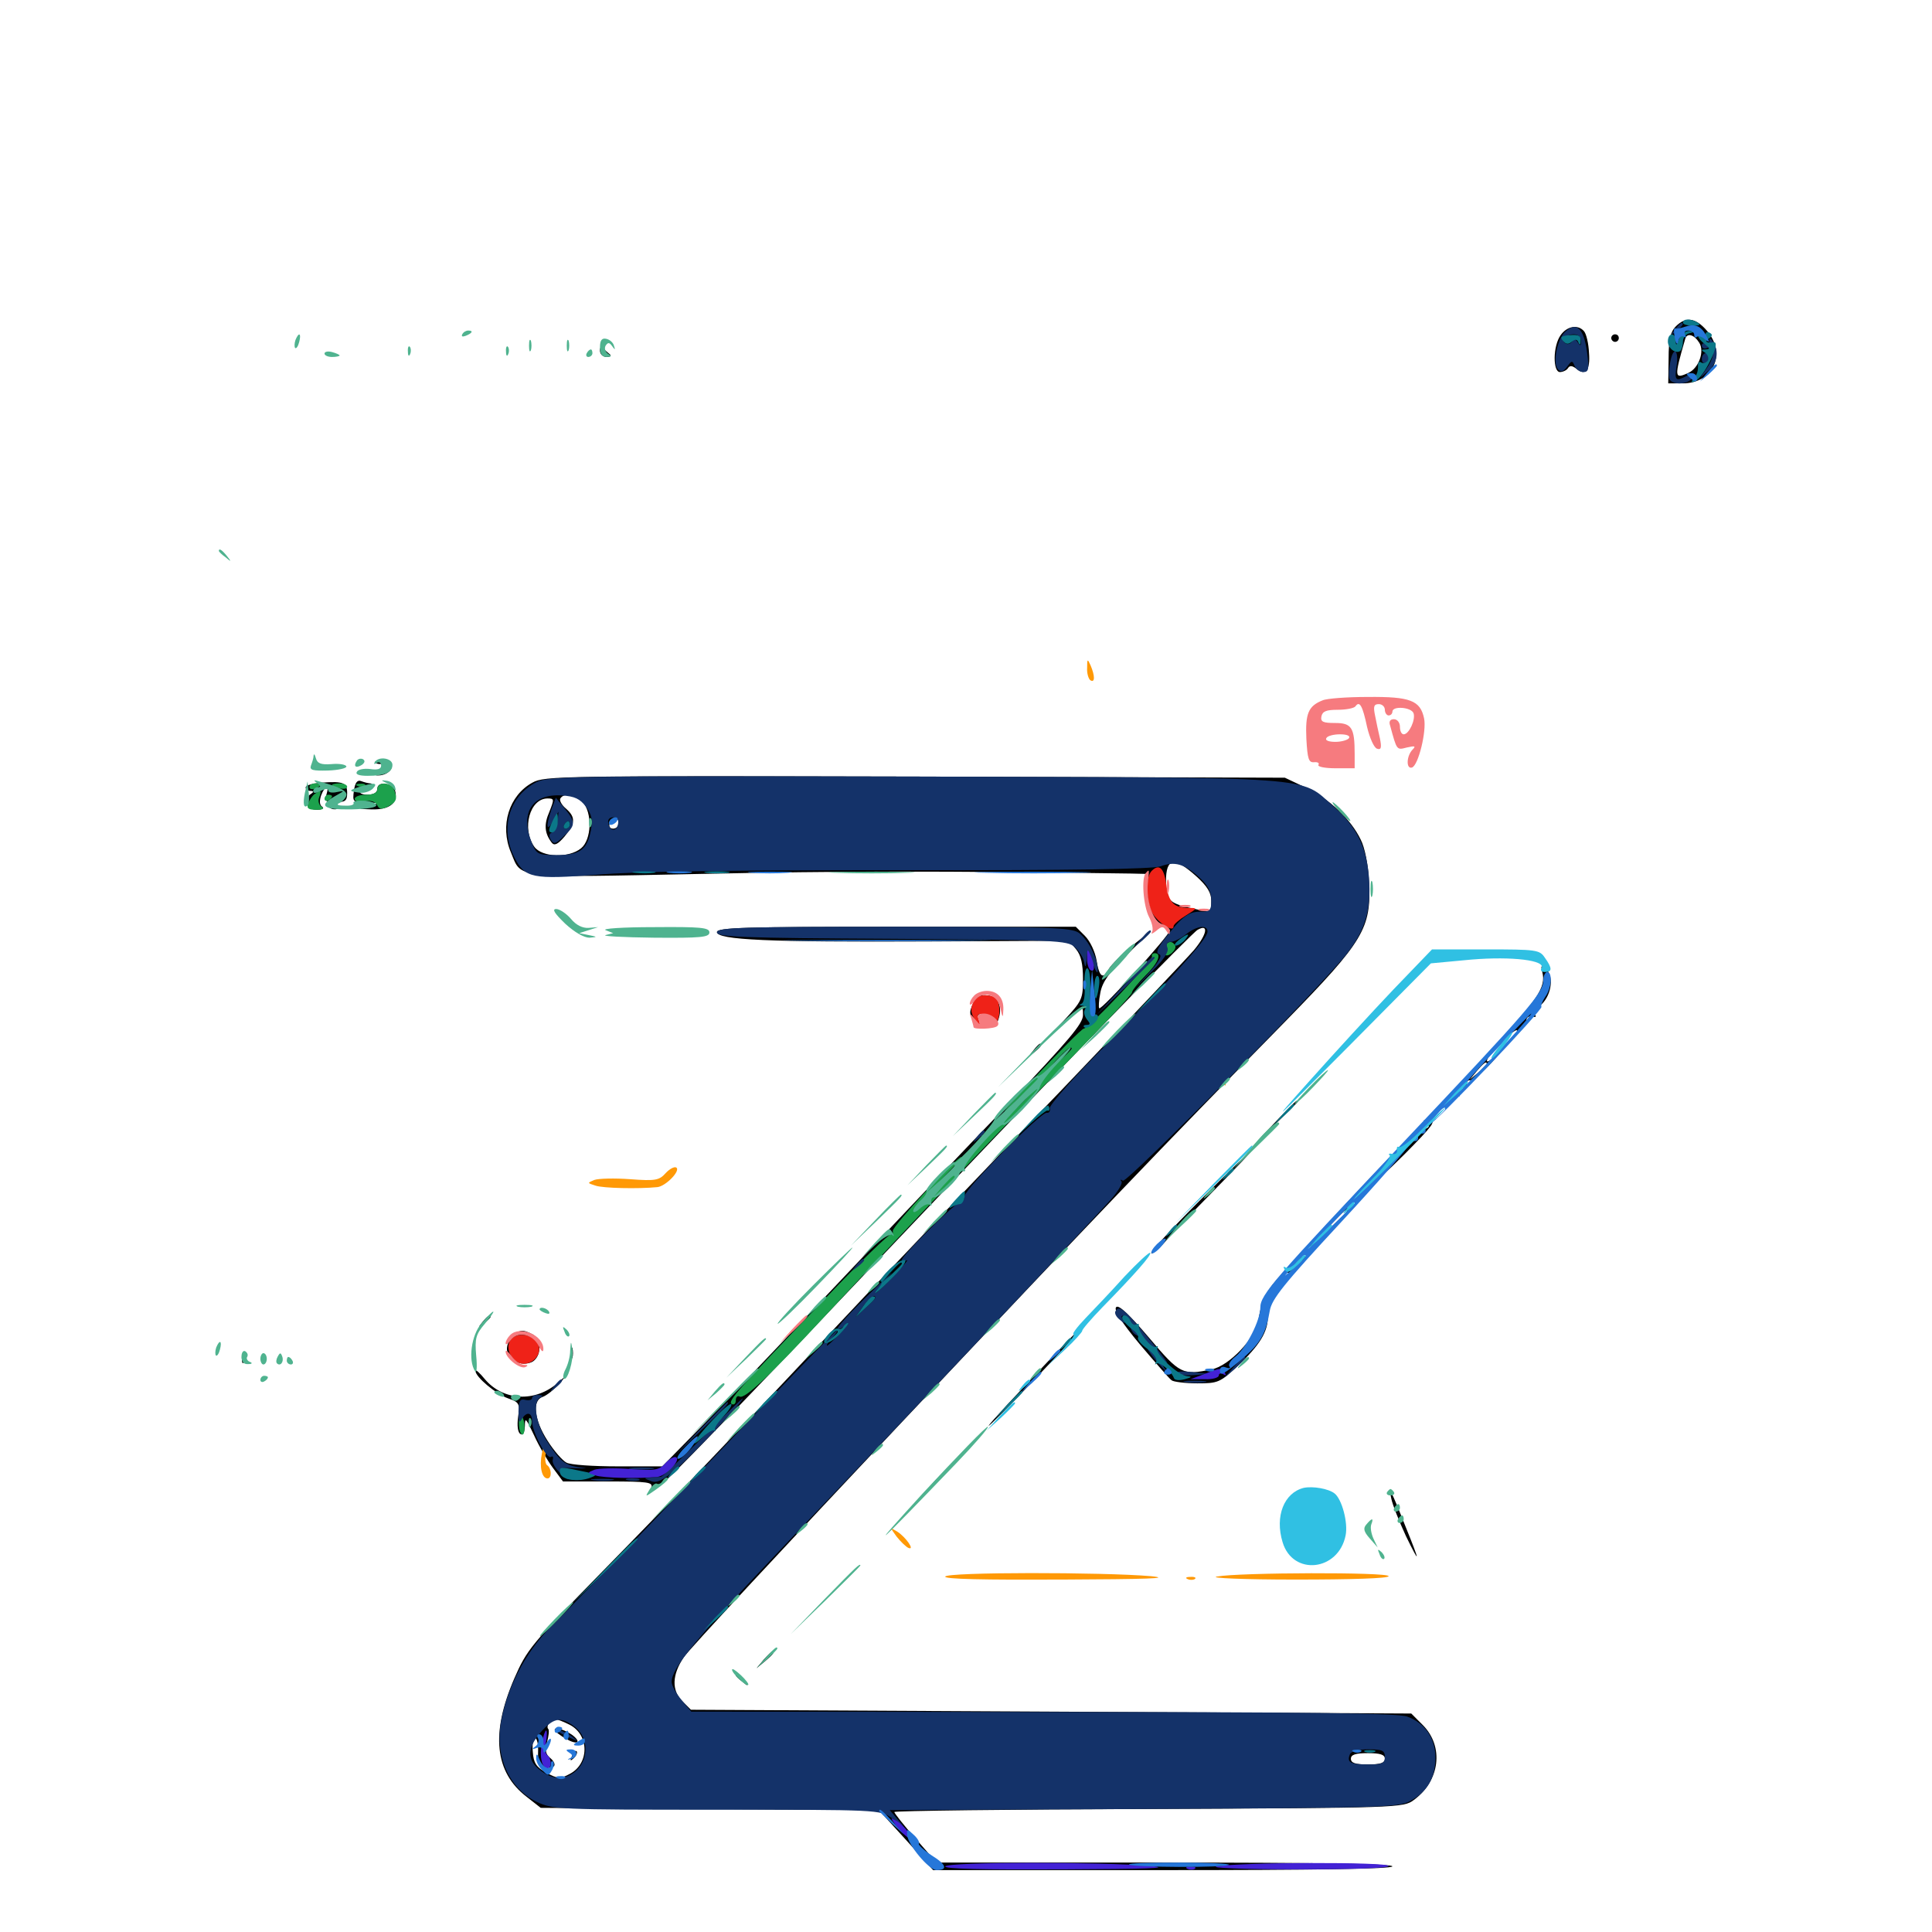 <svg xmlns="http://www.w3.org/2000/svg" viewBox="0 -1000 1000 1000">
	<path fill="#000000" d="M867.383 -831.055C864.648 -828.32 863.672 -824.414 863.672 -814.453L863.477 -801.562H870.898C886.719 -801.562 893.75 -816.797 883.594 -828.711C877.734 -835.547 872.656 -836.328 867.383 -831.055ZM879.492 -822.656C882.422 -818.164 879.297 -809.57 874.023 -807.031C866.602 -803.711 866.406 -804.297 872.266 -824.609C873.242 -827.93 876.953 -826.758 879.492 -822.656ZM807.812 -826.562C803.711 -820.898 803.711 -807.422 807.422 -807.422C808.984 -807.422 810.938 -808.398 811.523 -809.375C812.5 -810.938 813.672 -810.742 815.625 -809.375C820.508 -805.078 823.242 -808.203 822.461 -817.383C822.266 -822.07 821.094 -827.148 819.922 -828.516C816.797 -832.227 811.133 -831.25 807.812 -826.562ZM833.984 -825C833.984 -824.023 834.961 -823.047 835.938 -823.047C837.109 -823.047 837.891 -824.023 837.891 -825C837.891 -826.172 837.109 -826.953 835.938 -826.953C834.961 -826.953 833.984 -826.172 833.984 -825ZM310.547 -818.555C310.547 -816.602 312.109 -815.234 314.062 -815.234C315.82 -815.234 316.602 -816.016 315.43 -816.797C314.453 -817.578 312.891 -818.945 312.109 -819.922C311.133 -820.898 310.547 -820.312 310.547 -818.555ZM687.109 -612.695C685.742 -613.281 686.719 -613.672 689.453 -613.672C692.188 -613.672 693.164 -613.281 691.992 -612.695C690.625 -612.305 688.281 -612.305 687.109 -612.695ZM194.922 -604.883C193.359 -605.469 193.945 -606.055 196.094 -606.055C198.242 -606.25 199.414 -605.664 198.633 -605.078C198.047 -604.492 196.289 -604.297 194.922 -604.883ZM201.367 -604.688C201.172 -603.32 199.219 -601.367 196.875 -600.391C194.336 -599.414 193.75 -598.633 195.312 -598.633C199.805 -598.438 203.711 -601.562 202.539 -604.492C201.758 -606.641 201.367 -606.641 201.367 -604.688ZM684.18 -604.883C682.227 -605.469 683.789 -605.859 687.5 -605.859C691.211 -605.859 692.773 -605.469 691.016 -604.883C689.062 -604.492 685.938 -604.492 684.18 -604.883ZM163.672 -602.93C161.133 -603.32 163.086 -603.711 167.969 -603.711C172.852 -603.711 174.805 -603.32 172.461 -602.93C169.922 -602.539 166.016 -602.539 163.672 -602.93ZM275.586 -594.922C263.477 -588.281 258.594 -572.656 264.453 -558.789C270.117 -545.117 264.648 -545.703 362.305 -547.656C434.961 -549.219 487.305 -549.219 585.547 -547.852L593.75 -547.656V-540.039C593.75 -529.102 597.266 -520.312 601.758 -520.312C603.711 -520.312 605.469 -519.531 605.469 -518.359C605.469 -516.016 570.117 -476.953 568.945 -478.125C568.555 -478.516 568.75 -482.227 569.531 -486.133C570.508 -491.602 574.023 -496.68 583.789 -506.25C595.898 -518.359 596.094 -518.555 586.328 -510.742C580.664 -506.055 575.195 -500.586 574.023 -498.633C571.094 -492.773 568.945 -494.141 567.578 -502.93C566.797 -507.422 564.258 -512.891 561.523 -515.625L556.836 -520.312H463.867C386.914 -520.312 371.094 -519.922 371.094 -517.578C371.094 -513.477 398.047 -512.305 480.273 -512.695L553.32 -513.086L557.031 -508.594C559.57 -505.469 560.547 -500.977 560.547 -493.359C560.547 -482.812 560.156 -482.031 550.391 -471.484L540.039 -460.742L550.391 -470.508C560.547 -480.078 560.547 -480.078 560.547 -474.609C560.547 -470.117 553.32 -461.719 522.07 -428.711C500.781 -406.641 461.914 -365.625 435.547 -337.695C409.18 -309.766 377.539 -276.562 365.234 -263.867L342.773 -241.016H319.727C307.031 -241.016 295.117 -241.797 293.164 -242.969C291.211 -243.945 286.719 -249.023 283.398 -254.297C276.367 -265.234 275.391 -275.195 280.859 -276.953C283.008 -277.734 286.719 -280.664 289.258 -283.594L293.945 -288.867L288.867 -284.375C277.148 -274.023 260.547 -274.805 250.977 -286.133C248.242 -289.453 246.094 -291.406 246.094 -290.43C246.094 -287.305 256.836 -278.32 263.086 -276.172C268.75 -274.219 269.141 -273.438 268.164 -266.602C267.578 -262.109 267.969 -258.594 269.336 -257.812C270.703 -256.836 271.484 -258.398 271.68 -261.914C271.68 -266.602 272.266 -266.016 276.367 -257.227C278.906 -251.562 283.398 -243.945 286.328 -240.039L291.406 -233.203H314.844C335.352 -233.203 338.086 -232.812 337.109 -230.078C336.328 -227.734 337.305 -227.93 341.602 -231.055C346.68 -234.766 367.969 -256.641 491.211 -386.328C554.102 -452.539 616.992 -517.188 619.922 -518.75C625.781 -522.07 624.805 -516.406 617.969 -508.203C614.062 -503.711 583.008 -470.898 549.023 -435.352C514.844 -400 472.266 -355.078 453.906 -335.742C378.516 -255.469 348.828 -224.414 311.914 -186.719C275 -149.023 272.656 -146.094 266.211 -131.25C253.906 -102.734 256.055 -82.617 272.656 -69.922L279.883 -64.258L367.383 -63.672L454.883 -63.086L468.945 -47.656L483.008 -32.031H601.758C679.688 -32.031 720.703 -32.617 720.703 -33.984C720.703 -35.352 680.078 -35.938 602.734 -35.938H484.766L473.828 -48.438C467.773 -55.273 462.891 -61.523 462.891 -62.109C462.891 -62.695 522.07 -63.477 594.531 -63.672C724.219 -64.258 726.367 -64.258 731.836 -68.359C745.312 -78.32 747.461 -95.898 736.523 -107.031L730.469 -113.086L543.945 -114.062L357.617 -115.039L353.32 -119.336C347.461 -125 347.852 -133.203 353.906 -142.188C356.641 -146.289 407.227 -200.586 466.016 -263.086C571.68 -375.195 599.023 -403.711 665.625 -471.68C706.055 -513.086 709.766 -519.531 708.594 -543.359C708.203 -552.344 706.445 -561.328 704.297 -565.43C699.219 -575.977 688.086 -586.523 675.781 -592.383L665.039 -597.461L473.633 -598.047C290.82 -598.438 281.836 -598.438 275.586 -594.922ZM301.562 -584.961C306.641 -579.297 306.25 -565.43 300.781 -560.938C294.336 -555.664 280.469 -556.25 276.562 -561.719C269.922 -571.094 274.219 -586.719 283.398 -586.719C286.914 -586.719 286.914 -586.328 284.375 -579.883C281.445 -573.242 281.836 -568.75 285.547 -563.867C286.914 -562.109 288.672 -562.891 292.188 -566.992C297.852 -573.828 298.047 -576.953 292.969 -581.445C290.625 -583.398 289.453 -585.742 290.039 -586.719C291.992 -589.844 298.047 -588.867 301.562 -584.961ZM320.312 -574.023C320.312 -572.461 318.945 -571.094 317.383 -571.094C315.625 -571.094 315.039 -572.266 315.625 -574.023C316.406 -575.586 317.578 -576.953 318.555 -576.953C319.531 -576.953 320.312 -575.586 320.312 -574.023ZM619.141 -546.484C624.805 -541.406 626.953 -537.891 626.953 -533.789C626.953 -527.344 627.148 -527.539 615.234 -530.273C605.078 -532.617 603.516 -534.375 603.516 -543.945C603.516 -556.055 607.812 -556.641 619.141 -546.484ZM294.922 -107.227C305.078 -101.953 305.078 -87.109 294.922 -81.836C289.844 -79.102 288.672 -79.297 282.812 -82.422C277.539 -85.352 276.172 -87.5 275.781 -93.164C275.391 -97.07 275.977 -100.391 276.953 -100.391C277.93 -100.391 278.711 -97.07 278.516 -93.164C278.32 -86.914 278.906 -85.742 282.812 -85.156C287.695 -84.375 288.477 -87.109 284.375 -90.43C282.422 -92.188 282.031 -94.336 283.203 -98.438C283.984 -101.562 284.375 -104.492 283.789 -105.078C282.422 -106.445 284.961 -110.156 287.305 -110.156C288.477 -110.156 291.797 -108.789 294.922 -107.227ZM716.797 -89.648C716.797 -87.5 714.453 -86.719 708.008 -86.719C701.562 -86.719 699.219 -87.5 699.219 -89.648C699.219 -91.797 701.562 -92.578 708.008 -92.578C714.453 -92.578 716.797 -91.797 716.797 -89.648ZM287.109 -104.688C287.109 -103.906 289.844 -101.758 292.969 -100C298.633 -96.68 301.172 -98.047 296.484 -101.758C292.773 -104.492 287.109 -106.445 287.109 -104.688ZM296.094 -91.211C294.922 -88.477 295.117 -88.281 297.07 -90.039C298.438 -91.406 299.023 -92.969 298.438 -93.555C297.852 -94.141 296.68 -93.164 296.094 -91.211ZM166.602 -594.922C161.914 -594.531 158.203 -593.555 158.203 -592.383C158.203 -591.406 159.375 -590.625 160.742 -590.625C162.305 -590.625 162.5 -590.039 160.938 -589.062C156.641 -586.328 158.594 -580.859 163.867 -580.859C166.797 -580.859 167.969 -581.641 166.797 -582.422C165.43 -583.203 165.234 -585.352 166.211 -588.281C168.164 -593.555 170.703 -594.141 168.945 -588.672C167.969 -585.352 168.555 -584.766 173.633 -584.766C178.711 -584.766 179.688 -585.547 179.688 -589.453C179.688 -594.922 177.734 -595.703 166.602 -594.922ZM177.148 -589.453C177.93 -590.039 176.758 -590.625 174.609 -590.43C172.461 -590.43 171.875 -589.844 173.438 -589.258C174.805 -588.672 176.562 -588.867 177.148 -589.453ZM183.203 -590.82C182.422 -584.961 182.617 -584.766 189.258 -584.57L196.289 -584.375L190.43 -582.812C184.766 -581.445 184.961 -581.25 192.578 -581.055C201.367 -580.859 205.859 -584.18 204.688 -590.039C203.906 -594.531 195.312 -596.094 195.312 -591.797C195.312 -589.844 193.555 -588.672 190.234 -588.672C187.5 -588.672 185.742 -589.453 186.523 -590.625C187.305 -591.797 188.477 -592.188 189.453 -591.602C190.43 -591.016 191.602 -591.406 192.383 -592.578C192.969 -593.555 192.773 -594.531 191.602 -594.531C190.625 -594.531 188.477 -595.117 186.914 -595.703C184.961 -596.484 183.789 -594.922 183.203 -590.82ZM171.484 -581.445C169.922 -582.031 170.508 -582.617 172.656 -582.617C174.805 -582.812 175.977 -582.227 175.195 -581.641C174.609 -581.055 172.852 -580.859 171.484 -581.445ZM798.242 -497.07C800.391 -488.867 796.289 -482.812 768.164 -452.539C752.539 -435.547 742.578 -424.609 746.289 -428.125C750.195 -431.641 753.906 -433.789 754.688 -433.008C755.469 -432.031 755.859 -432.812 755.469 -434.375C755.078 -435.938 756.055 -437.109 757.227 -436.914C758.594 -436.523 759.57 -437.5 759.18 -438.867C758.984 -440.039 759.766 -441.016 760.938 -440.82C762.109 -440.625 766.992 -444.531 771.68 -449.609C776.367 -454.688 777.93 -456.641 775 -454.102C766.602 -446.68 768.555 -452.148 777.344 -460.742C781.641 -464.844 785.156 -467.578 785.156 -466.602C785.156 -464.062 790.039 -469.336 790.039 -472.07C790.234 -473.438 791.406 -474.219 792.969 -473.828C794.531 -473.438 795.312 -473.633 794.727 -474.414C793.945 -475 795.508 -477.734 798.047 -480.273C803.32 -485.547 804.297 -495.117 800 -498.633C797.656 -500.586 797.461 -500.195 798.242 -497.07ZM769.531 -449.414C769.531 -449.023 767.578 -447.07 765.234 -444.922L760.742 -441.211L764.453 -445.703C767.969 -449.805 769.531 -450.977 769.531 -449.414ZM503.516 -480.273C501.758 -476.562 501.758 -474.805 503.516 -473.047C505.273 -471.289 505.859 -471.289 505.859 -473.047C505.859 -476.562 511.328 -475.781 513.477 -472.07C515.234 -468.75 515.43 -468.75 516.602 -471.875C519.141 -478.516 516.797 -484.18 511.328 -484.766C507.031 -485.352 505.469 -484.375 503.516 -480.273ZM534.961 -456.445C532.422 -453.32 532.617 -453.125 535.742 -455.664C538.867 -458.203 539.844 -459.766 538.281 -459.766C537.891 -459.766 536.328 -458.203 534.961 -456.445ZM661.133 -420.312L651.367 -409.961L661.719 -419.727C667.188 -425 671.875 -429.688 671.875 -429.883C671.875 -431.445 670.117 -429.688 661.133 -420.312ZM738.086 -418.945C739.844 -417.773 740.039 -416.797 738.477 -416.016C737.305 -415.234 736.328 -415.234 736.328 -416.211C736.328 -416.992 731.836 -413.281 726.367 -408.008C713.867 -395.703 671.875 -350.586 675.977 -353.711C677.734 -355.078 679.688 -355.469 680.469 -354.688C681.25 -353.906 681.641 -354.688 681.25 -356.25C681.055 -357.812 681.641 -358.984 682.812 -358.789C683.984 -358.594 689.648 -363.477 695.508 -369.531C701.367 -375.586 704.102 -378.906 701.758 -376.953C699.219 -374.805 697.266 -374.023 697.266 -375.195C697.266 -377.539 708.008 -387.891 709.18 -386.523C709.766 -386.133 717.773 -393.359 727.148 -402.734C741.602 -417.383 743.555 -419.922 739.844 -420.117C736.719 -420.508 736.133 -420.117 738.086 -418.945ZM736.328 -414.258C736.328 -414.062 729.883 -407.617 722.266 -400.195L708.008 -386.523L721.68 -400.781C734.18 -413.867 736.328 -415.82 736.328 -414.258ZM697.266 -373.242C697.266 -372.852 693.945 -369.531 690.039 -365.82L682.617 -359.18L689.258 -366.602C695.703 -373.242 697.266 -374.805 697.266 -373.242ZM621.094 -378.711C606.641 -364.258 595.312 -351.953 595.898 -351.367C596.484 -350.781 599.414 -353.32 602.539 -356.641C605.469 -360.156 617.188 -372.461 628.711 -384.18C640.039 -395.703 648.828 -405.078 648.438 -405.078C647.852 -405.078 635.547 -393.164 621.094 -378.711ZM664.062 -341.211C655.469 -332.031 653.125 -327.734 651.367 -316.797C650 -307.422 636.133 -292.969 627.148 -291.211C612.109 -288.086 610.742 -288.672 594.727 -307.617C584.57 -319.531 579.102 -324.805 577.734 -323.438C576.367 -322.07 580.273 -315.82 590.039 -304.102C598.047 -294.727 605.273 -286.328 606.445 -285.547C607.422 -284.766 613.477 -283.984 619.727 -283.984C630.469 -283.984 631.445 -284.375 640.82 -293.164C651.953 -303.711 656.25 -310.547 656.25 -318.555C656.25 -321.484 658.203 -327.148 660.547 -330.859C662.891 -334.57 664.844 -338.672 665.039 -339.648C665.039 -340.82 666.211 -341.406 667.383 -341.211C668.555 -341.016 671.289 -342.773 673.633 -345.312C676.953 -348.828 677.148 -349.805 674.805 -349.805C673.047 -349.805 668.164 -345.898 664.062 -341.211ZM673.828 -347.656C673.828 -347.266 672.266 -345.703 670.508 -344.336C667.383 -341.797 667.188 -341.992 669.727 -345.117C672.266 -348.242 673.828 -349.219 673.828 -347.656ZM249.805 -315.82C247.266 -312.695 247.461 -312.5 250.586 -315.039C252.344 -316.406 253.906 -317.969 253.906 -318.359C253.906 -319.922 252.344 -318.945 249.805 -315.82ZM532.227 -284.57C516.211 -267.578 507.812 -258.203 513.477 -263.477C525.391 -274.805 563.281 -315.234 562.109 -315.234C561.523 -315.234 548.047 -301.367 532.227 -284.57ZM264.844 -307.617C260.352 -302.734 262.305 -296.094 268.75 -294.531C271.484 -293.75 274.805 -294.336 276.367 -295.703C280.469 -299.219 280.078 -306.836 275.586 -309.375C270.312 -312.109 268.75 -311.914 264.844 -307.617ZM295.312 -299.609C295.312 -296.875 295.703 -295.898 296.289 -297.266C296.68 -298.438 296.68 -300.781 296.289 -302.148C295.703 -303.32 295.312 -302.344 295.312 -299.609ZM125.195 -296.484C125.195 -294.336 125.781 -293.75 126.367 -295.312C126.953 -296.68 126.758 -298.438 126.172 -299.023C125.586 -299.805 125 -298.633 125.195 -296.484ZM484.18 -233.789L477.539 -226.367L484.961 -233.008C491.602 -239.453 493.164 -241.016 491.602 -241.016C491.211 -241.016 487.891 -237.695 484.18 -233.789ZM720.117 -224.414C720.703 -221.289 724.219 -212.5 727.734 -204.883C735.156 -189.648 735.156 -191.016 727.539 -209.766C719.922 -229.102 718.555 -231.25 720.117 -224.414ZM395.312 -141.016L391.602 -136.523L396.094 -140.234C400.195 -143.75 401.367 -145.312 399.805 -145.312C399.414 -145.312 397.461 -143.359 395.312 -141.016ZM380.859 -132.812C380.859 -132.422 382.422 -130.859 384.375 -129.492C387.305 -126.953 387.5 -127.148 384.961 -130.273C382.422 -133.398 380.859 -134.375 380.859 -132.812Z"/>
	<path fill="#ff9906" d="M562.695 -654.297C562.5 -651.367 563.477 -648.438 564.453 -647.852C566.797 -646.484 566.797 -650.195 564.453 -655.664C562.891 -659.18 562.695 -658.984 562.695 -654.297ZM623.047 -438.672L616.211 -436.133H623.633C627.539 -435.938 630.859 -436.914 630.859 -438.086C630.859 -439.062 631.836 -439.453 633.203 -438.672C634.57 -437.891 634.766 -438.086 633.984 -439.453C632.422 -442.188 632.031 -442.188 623.047 -438.672ZM344.531 -392.773C341.211 -389.062 339.258 -388.672 326.172 -389.648C318.164 -390.234 309.766 -390.039 307.617 -389.258C303.906 -387.695 303.906 -387.695 308.203 -386.328C311.914 -384.961 330.469 -384.57 340.234 -385.547C344.531 -385.938 352.539 -394.141 350 -395.703C349.023 -396.289 346.484 -394.922 344.531 -392.773ZM280.469 -247.656C279.102 -240.82 280.469 -234.766 283.398 -234.766C285.742 -234.766 285.547 -240.039 283.203 -241.602C282.227 -242.188 281.836 -245.312 282.617 -248.438C283.203 -251.758 283.203 -254.297 282.617 -254.297C282.227 -254.297 281.055 -251.367 280.469 -247.656ZM464.062 -204.688C466.211 -201.953 468.945 -199.414 470.117 -198.828C473.828 -197.266 468.945 -204.297 464.453 -207.227C460.547 -209.57 460.547 -209.57 464.062 -204.688ZM489.258 -183.984C490.625 -186.328 570.117 -186.328 595.703 -184.18C607.227 -183.008 592.969 -182.617 550.195 -182.422C509.18 -182.227 488.477 -182.617 489.258 -183.984ZM629.883 -183.984C641.602 -186.133 718.75 -186.328 718.75 -184.18C718.75 -183.008 699.219 -182.422 670.508 -182.422C643.75 -182.422 625.586 -183.203 629.883 -183.984ZM614.844 -182.617C613.281 -183.203 613.867 -183.789 616.016 -183.789C618.164 -183.984 619.336 -183.398 618.555 -182.812C617.969 -182.227 616.211 -182.031 614.844 -182.617Z"/>
	<path fill="#ef2218" d="M689.062 -612.695C687.5 -613.281 688.086 -613.867 690.234 -613.867C692.383 -614.062 693.555 -613.477 692.773 -612.891C692.188 -612.305 690.43 -612.109 689.062 -612.695ZM596.094 -549.219C593.164 -546.289 592.969 -536.523 595.703 -528.906C597.656 -523.633 607.422 -516.602 607.422 -520.508C607.422 -521.484 610.352 -524.023 613.867 -526.172C619.922 -529.883 619.922 -530.078 615.234 -530.078C607.617 -530.078 604.883 -533.008 603.711 -541.992C602.539 -550.781 600 -553.125 596.094 -549.219ZM503.906 -481.445C502.344 -478.516 502.344 -476.172 503.906 -473.438C506.445 -468.75 508.203 -468.164 506.445 -472.656C505.664 -475 506.445 -475.586 509.961 -475C512.891 -474.609 514.453 -473.242 514.062 -471.484C513.477 -469.336 513.867 -469.141 515.625 -470.703C516.797 -471.875 517.578 -475.391 517.188 -478.516C516.797 -483.008 515.43 -484.375 511.328 -484.766C507.617 -485.156 505.469 -484.18 503.906 -481.445ZM263.867 -305.859C261.133 -300.781 266.406 -293.359 271.875 -294.141C277.539 -294.922 280.859 -300.586 278.125 -305.078C275 -309.961 266.406 -310.547 263.867 -305.859Z"/>
	<path fill="#1ca14c" d="M160.156 -592.578C160.156 -593.75 161.523 -594.531 163.086 -594.531C164.648 -594.531 166.016 -594.141 166.016 -593.75C166.016 -593.359 164.648 -592.578 163.086 -591.797C161.523 -591.211 160.156 -591.602 160.156 -592.578ZM171.875 -593.75C171.875 -594.141 173.633 -594.531 175.781 -594.531C177.93 -594.531 179.688 -593.75 179.688 -592.773C179.688 -591.797 177.93 -591.406 175.781 -591.992C173.633 -592.578 171.875 -593.359 171.875 -593.75ZM185.156 -593.164C183.594 -593.75 184.18 -594.336 186.328 -594.336C188.477 -594.531 189.648 -593.945 188.867 -593.359C188.281 -592.773 186.523 -592.578 185.156 -593.164ZM195.312 -591.602C195.312 -589.648 193.359 -588.672 189.453 -588.672C186.328 -588.672 183.594 -587.695 183.594 -586.523C183.594 -585.156 185.547 -584.766 188.477 -585.156C191.602 -585.938 194.141 -585.156 195.117 -583.398C196.289 -581.055 197.461 -580.859 200.977 -582.617C205.273 -584.961 205.859 -586.523 203.906 -591.406C202.344 -595.312 195.312 -595.508 195.312 -591.602ZM162.891 -589.062C161.719 -588.281 160.352 -586.133 159.57 -584.375C158.594 -581.641 159.375 -580.859 163.672 -580.859C167.188 -580.859 168.164 -581.445 166.406 -582.422C165.039 -583.398 164.453 -585.547 165.234 -587.305C166.602 -591.016 166.016 -591.211 162.891 -589.062ZM167.969 -586.523C167.969 -587.695 168.945 -588.672 169.922 -588.672C171.094 -588.672 171.875 -588.281 171.875 -587.891C171.875 -587.305 171.094 -586.328 169.922 -585.742C168.945 -585.156 167.969 -585.547 167.969 -586.523ZM602.93 -509.766C602.344 -508.203 602.344 -506.445 602.93 -505.859C604.688 -504.102 609.57 -508.789 608.203 -510.742C606.641 -513.281 604.102 -512.891 602.93 -509.766ZM596.289 -505.078C596.875 -503.125 563.477 -467.578 560.938 -467.578C559.961 -467.578 548.047 -455.469 534.18 -440.82C520.312 -425.977 515.82 -420.508 524.023 -428.516C532.227 -436.523 539.062 -442.188 539.062 -441.016C539.062 -437.891 510.547 -410.742 508.789 -412.305C508.008 -413.086 507.812 -412.891 508.398 -411.719C509.766 -409.18 474.805 -370.898 473.047 -372.852C472.461 -373.438 477.93 -380.078 485.352 -387.5C492.773 -395.117 498.438 -401.172 497.656 -401.172C495.117 -401.172 461.914 -365.43 462.109 -362.891C462.305 -361.328 461.914 -360.547 461.133 -361.133C460.352 -361.523 445.117 -346.875 427.539 -328.32C381.055 -279.883 376.562 -274.805 378.711 -273.242C379.883 -272.656 380.859 -273.438 380.859 -275.195C380.859 -276.953 381.836 -277.734 382.812 -277.148C385.352 -275.586 398.242 -287.695 427.344 -319.141C467.188 -362.109 517.383 -414.844 552.148 -450C570.703 -468.945 585.938 -485.156 585.938 -486.328C585.938 -487.305 589.062 -491.211 592.773 -494.922C599.414 -501.367 601.562 -506.641 597.656 -506.641C596.68 -506.641 595.898 -505.859 596.289 -505.078ZM554.688 -457.227C554.688 -456.836 550.977 -453.125 546.484 -449.023C538.477 -441.602 538.477 -441.602 543.945 -448.047C550.586 -455.859 554.688 -459.18 554.688 -457.227ZM268.555 -263.477C268.555 -257.227 271.484 -254.883 271.484 -261.133C271.484 -263.867 270.703 -266.602 269.922 -267.188C269.141 -267.578 268.359 -266.016 268.555 -263.477Z"/>
	<path fill="#143269" d="M866.992 -829.492C864.453 -826.367 864.648 -826.172 867.773 -828.711C870.898 -831.25 871.875 -832.812 870.312 -832.812C869.922 -832.812 868.359 -831.25 866.992 -829.492ZM809.766 -827.93C805.859 -823.828 803.516 -811.719 806.445 -808.789C808.008 -807.227 809.18 -807.617 811.133 -810.156C813.477 -813.477 813.867 -813.477 815.039 -810.547C815.82 -808.789 817.773 -807.422 819.531 -807.422C822.266 -807.422 822.656 -808.789 821.484 -817.578C819.727 -830.469 815.82 -833.789 809.766 -827.93ZM818.359 -823.633C818.359 -820.898 817.969 -820.703 816.602 -822.852C815.43 -824.609 814.453 -824.805 813.672 -823.242C812.891 -822.07 811.328 -821.484 810.352 -822.266C807.617 -823.828 810.352 -826.953 814.648 -826.953C816.797 -826.953 818.359 -825.586 818.359 -823.633ZM884.766 -823.438C884.766 -822.07 883.984 -821.484 882.812 -822.07C881.836 -822.656 880.859 -822.266 880.859 -821.094C880.859 -819.727 882.227 -819.141 883.789 -819.922C887.891 -821.289 887.695 -815.43 883.398 -809.375L880.078 -804.492L884.375 -808.203C888.867 -812.109 889.844 -818.164 886.719 -823.047C885.352 -825.195 884.766 -825.195 884.766 -823.438ZM864.453 -812.305C863.672 -808.398 863.672 -804.492 864.258 -803.516C866.211 -800.391 874.414 -801.172 875.781 -804.492C876.562 -807.031 876.172 -807.031 873.047 -805.469C867.383 -802.344 866.602 -803.125 867.773 -810.352C869.141 -819.336 866.016 -821.094 864.453 -812.305ZM880.859 -814.062C880.859 -812.5 881.836 -811.719 882.812 -812.305C883.984 -812.891 884.766 -814.258 884.766 -815.43C884.766 -816.406 883.984 -817.188 882.812 -817.188C881.836 -817.188 880.859 -815.82 880.859 -814.062ZM277.539 -595.117C263.281 -587.695 258.594 -570.898 266.406 -555.859C271.875 -545.508 275.586 -544.727 309.18 -547.266C328.906 -549.023 382.227 -549.609 466.992 -549.609C555.469 -549.414 596.68 -550.195 600.586 -551.562C608.008 -554.297 612.891 -552.93 620.703 -545.898C625.195 -541.797 626.953 -538.281 626.953 -534.18C626.953 -528.711 626.367 -528.125 621.094 -528.125C615.039 -528.125 611.328 -525.195 601.953 -512.891C598.828 -508.594 598.242 -506.641 600 -506.055C601.758 -505.469 599.805 -502.148 594.727 -496.484L586.914 -487.891L596.094 -497.07C602.344 -503.125 605.078 -507.422 604.297 -509.375C603.516 -511.328 604.102 -512.5 606.055 -512.5C607.617 -512.5 611.133 -514.258 613.867 -516.406C619.531 -520.898 625 -521.484 625 -517.773C625 -514.062 608.203 -495.508 572.852 -459.57C556.25 -442.969 542.969 -427.93 543.359 -426.367C543.75 -424.805 542.969 -423.828 541.797 -424.023C538.867 -424.609 499.805 -384.961 499.219 -380.859C499.023 -379.102 498.242 -377.93 497.461 -378.125C495.898 -378.906 466.797 -350.195 466.797 -347.852C466.797 -347.07 467.969 -346.875 469.336 -347.656C470.508 -348.438 467.773 -344.922 462.891 -339.844C458.203 -334.961 453.906 -330.859 453.32 -330.859C452.734 -330.859 455.859 -334.57 459.961 -339.258C464.258 -343.75 459.961 -340.039 450.586 -330.859C441.211 -321.875 433.594 -313.477 433.594 -312.5C433.594 -311.719 435.156 -312.109 437.109 -313.477C438.867 -314.844 437.891 -313.281 434.766 -309.766C431.445 -306.25 428.516 -303.516 428.125 -303.516C427.539 -303.516 428.711 -305.273 430.664 -307.422C432.617 -309.57 433.789 -311.328 433.203 -311.328C432.422 -311.328 402.148 -279.883 365.625 -241.602C329.102 -203.125 293.75 -166.406 287.109 -159.961C273.438 -147.07 263.281 -128.711 259.57 -110.156C255.859 -91.406 263.086 -74.609 277.734 -67.383C286.133 -63.477 288.672 -63.281 370.898 -63.281C454.688 -63.281 455.469 -63.281 461.523 -58.984L467.773 -54.688L464.062 -58.984L460.547 -63.086L591.992 -63.672C713.672 -64.258 724.023 -64.453 729.883 -67.773C738.672 -72.461 742.773 -79.492 742.969 -89.648C743.164 -100 737.695 -108.203 728.32 -111.523C723.438 -113.281 675.391 -113.867 539.648 -113.867L357.812 -114.062L352.734 -120.117C350 -123.438 347.656 -127.539 347.656 -129.492C347.656 -136.523 360.156 -151.758 400.586 -194.336C456.445 -252.93 565.625 -368.555 574.609 -378.711C578.711 -383.203 581.25 -387.695 580.469 -388.477C579.688 -389.453 580.078 -389.648 581.25 -388.867C583.398 -387.695 686.133 -491.602 697.656 -507.031C706.836 -519.141 709.766 -529.297 708.594 -545.703C707.422 -561.523 702.148 -572.07 690.43 -582.422C672.266 -598.438 686.719 -597.461 473.633 -598.047C295.898 -598.438 283.789 -598.242 277.539 -595.117ZM303.32 -582.422C306.25 -578.516 306.836 -575.586 305.859 -570.312C303.906 -560.156 300.195 -557.422 288.086 -557.422C278.516 -557.422 277.734 -557.812 275.391 -563.477C268.945 -578.906 275.195 -589.258 290.625 -588.281C297.461 -587.891 300.195 -586.523 303.32 -582.422ZM319.922 -573.633C319.141 -569.336 315.625 -569.727 314.844 -573.828C314.453 -575.781 315.43 -576.953 317.383 -576.953C319.336 -576.953 320.312 -575.586 319.922 -573.633ZM453.125 -328.32C453.125 -327.93 450.781 -325.586 447.852 -322.852L442.773 -318.164L446.484 -323.438C449.609 -327.93 453.125 -330.469 453.125 -328.32ZM297.656 -106.055C304.883 -100.391 304.883 -88.672 297.461 -82.812C291.406 -78.125 284.766 -78.906 277.93 -85.156C272.461 -90.234 273.633 -96.875 281.055 -104.688C287.109 -111.133 290.82 -111.328 297.656 -106.055ZM716.797 -90.625C716.797 -87.305 715.43 -86.719 708.398 -86.719C699.023 -86.719 697.07 -87.695 698.633 -91.797C699.219 -93.555 702.734 -94.531 708.203 -94.531C715.43 -94.531 716.797 -93.945 716.797 -90.625ZM285.352 -580.859C282.422 -572.07 282.812 -569.141 286.328 -575L289.062 -579.883L288.672 -575C288.281 -572.266 287.109 -569.727 285.742 -569.141C284.18 -568.555 283.984 -567.188 285.156 -565.234C286.719 -562.891 287.695 -563.086 291.797 -567.188C298.047 -572.852 298.047 -574.414 292.188 -581.641L287.695 -587.109ZM294.922 -573.047C294.922 -572.07 293.945 -571.094 292.773 -571.094C291.797 -571.094 291.406 -572.07 291.992 -573.047C292.578 -574.219 293.555 -575 294.141 -575C294.531 -575 294.922 -574.219 294.922 -573.047ZM289.258 -103.516C289.648 -103.125 292.188 -101.758 294.922 -100.586C299.609 -98.438 299.609 -98.438 296.094 -101.172C292.969 -103.711 286.523 -105.859 289.258 -103.516ZM371.094 -517.383C371.094 -515.039 383.594 -514.453 461.719 -514.062C546.875 -513.477 552.539 -513.281 556.25 -509.766C558.594 -507.812 560.742 -504.297 561.133 -501.953C561.719 -498.828 562.109 -499.219 562.5 -503.711C562.891 -509.57 562.891 -509.375 565.43 -501.758C566.992 -497.461 568.164 -495.508 568.164 -497.461C568.555 -503.125 563.281 -513.672 558.398 -517.188C554.297 -519.922 543.75 -520.312 462.5 -520.312C383.398 -520.312 371.094 -519.922 371.094 -517.383ZM590.625 -514.062L586.914 -509.57L591.406 -513.281C593.75 -515.43 595.703 -517.383 595.703 -517.773C595.703 -519.336 594.141 -518.164 590.625 -514.062ZM581.055 -489.258L567.383 -474.414L582.617 -489.062C590.82 -497.07 597.656 -503.906 597.656 -504.102C597.656 -506.445 592.773 -502.148 581.055 -489.258ZM505.664 -411.523C503.125 -408.398 503.32 -408.203 506.445 -410.742C509.57 -413.281 510.547 -414.844 508.984 -414.844C508.594 -414.844 507.031 -413.281 505.664 -411.523ZM443.164 -345.117C440.625 -341.992 440.82 -341.797 443.945 -344.336C445.703 -345.703 447.266 -347.266 447.266 -347.656C447.266 -349.219 445.703 -348.242 443.164 -345.117ZM577.344 -321.289C576.758 -320.312 577.734 -318.359 579.492 -316.992C582.227 -314.648 582.617 -314.648 581.25 -316.992C580.078 -318.75 580.273 -319.336 582.227 -318.75C583.789 -318.164 584.961 -316.406 584.961 -314.648C584.961 -311.133 587.305 -308.398 590.43 -308.398C591.797 -308.398 592.773 -307.031 592.578 -305.273C592.383 -303.711 595.508 -298.828 599.414 -294.531C603.32 -290.234 605.273 -288.086 604.102 -289.844C600.781 -293.945 600.781 -296.289 603.906 -294.531C605.273 -293.555 600.781 -299.805 593.945 -308.008C581.641 -322.852 579.297 -324.609 577.344 -321.289ZM598.633 -299.609C600.586 -297.461 601.758 -295.703 601.172 -295.703C600.586 -295.703 598.633 -297.461 596.68 -299.609C594.727 -301.758 593.555 -303.516 594.141 -303.516C594.727 -303.516 596.68 -301.758 598.633 -299.609ZM638.477 -292.383L633.789 -286.914L639.258 -291.602C644.141 -296.094 645.508 -297.656 643.945 -297.656C643.555 -297.656 641.211 -295.312 638.477 -292.383ZM609.18 -289.258C608.398 -290.039 611.719 -290.43 616.797 -289.844L625.977 -288.867L618.359 -288.281C614.258 -287.891 610.156 -288.281 609.18 -289.258ZM286.914 -282.617C284.375 -279.492 284.57 -279.297 287.695 -281.836C290.82 -284.375 291.797 -285.938 290.234 -285.938C289.844 -285.938 288.281 -284.375 286.914 -282.617ZM613.867 -284.57C610.742 -284.961 612.891 -285.352 618.164 -285.352C623.633 -285.352 625.977 -284.961 623.633 -284.57C621.094 -284.18 616.797 -284.18 613.867 -284.57ZM275.391 -276.367C275.391 -275.391 273.828 -275 272.07 -275.391C269.141 -276.172 268.555 -275 268.359 -269.336C268.359 -264.258 268.75 -263.086 269.922 -265.234C272.461 -269.531 275.391 -269.141 275.391 -264.453C275.391 -258.789 283.008 -244.531 285.156 -245.898C286.133 -246.484 286.523 -245.898 286.133 -244.531C285.547 -242.969 287.5 -239.648 290.43 -237.109C294.336 -233.594 294.922 -233.398 292.383 -236.328C289.062 -240.43 289.062 -240.43 298.242 -240.039C303.711 -239.844 304.688 -240.039 300.781 -240.43C292.383 -241.406 289.844 -243.555 282.812 -254.492C277.148 -263.672 275.586 -275.195 279.883 -276.758C281.25 -277.344 280.859 -277.93 278.906 -277.93C276.953 -278.125 275.391 -277.344 275.391 -276.367ZM363.477 -255.859C352.148 -244.531 342.578 -235.352 341.992 -235.547C341.406 -235.547 339.062 -235.547 336.914 -235.156C333.008 -234.961 333.008 -234.961 336.914 -233.398C339.844 -232.227 342.969 -233.594 349.805 -239.453C358.008 -246.289 386.133 -276.172 384.375 -276.172C383.984 -276.172 374.609 -266.992 363.477 -255.859ZM362.305 -260.156L348.633 -245.898L362.891 -259.57C375.977 -272.07 377.93 -274.219 376.367 -274.219C376.172 -274.219 369.727 -267.773 362.305 -260.156ZM326.758 -239.648C323.633 -240.039 326.172 -240.43 332.031 -240.43C337.891 -240.43 340.43 -240.039 337.5 -239.648C334.375 -239.258 329.688 -239.258 326.758 -239.648ZM307.227 -233.789C304.102 -234.18 306.25 -234.57 311.523 -234.57C316.992 -234.57 319.336 -234.18 316.992 -233.789C314.453 -233.398 310.156 -233.398 307.227 -233.789ZM324.805 -233.789C322.852 -234.375 324.023 -234.766 327.148 -234.766C330.469 -234.766 331.836 -234.375 330.664 -233.789C329.297 -233.398 326.562 -233.398 324.805 -233.789Z"/>
	<path fill="#f67b7f" d="M684.57 -637.5C677.148 -634.57 675.586 -630.664 676.172 -617.578C676.758 -607.227 677.344 -605.273 680.078 -605.469C682.031 -605.664 683.008 -605.078 682.422 -604.102C681.836 -603.125 685.938 -602.344 691.211 -602.344H701.172V-609.766C701.172 -623.438 699.609 -625.781 691.016 -625.781C684.766 -625.781 683.398 -626.367 683.984 -629.297C684.57 -631.836 686.523 -632.617 692.383 -632.617C696.68 -632.617 700.781 -633.398 701.562 -634.375C703.711 -637.5 705.273 -634.766 707.617 -623.633C708.984 -617.969 711.133 -613.086 712.695 -612.5C714.844 -611.719 715.234 -612.891 714.258 -617.773C713.477 -621.094 712.305 -626.562 711.719 -629.688C710.742 -634.375 711.133 -635.547 713.672 -635.547C715.43 -635.547 716.797 -634.18 716.797 -632.617C716.797 -631.055 717.773 -629.688 718.75 -629.688C719.922 -629.688 720.703 -630.664 720.703 -631.641C720.703 -634.766 730.469 -633.984 731.641 -630.859C732.812 -627.539 729.297 -619.922 726.562 -619.922C725.391 -619.922 724.609 -621.68 724.609 -623.828C724.609 -625.977 723.242 -627.734 721.484 -627.734C719.531 -627.734 718.75 -626.562 719.531 -624.414C723.047 -611.523 722.852 -611.719 728.125 -613.086C732.422 -614.062 733.008 -613.867 731.055 -611.914C727.93 -608.594 727.734 -601.758 730.859 -602.734C734.18 -603.906 738.477 -621.68 737.109 -628.125C735.156 -637.5 729.883 -639.453 708.008 -639.258C697.266 -639.258 686.719 -638.477 684.57 -637.5ZM698.242 -617.969C697.656 -616.992 694.336 -616.016 691.211 -616.016C687.695 -616.016 685.742 -616.797 686.523 -617.969C687.109 -619.141 690.43 -619.922 693.555 -619.922C697.07 -619.922 699.023 -619.141 698.242 -617.969ZM692.773 -612.891C693.555 -613.477 692.383 -614.062 690.234 -613.867C688.086 -613.867 687.5 -613.281 689.062 -612.695C690.43 -612.109 692.188 -612.305 692.773 -612.891ZM593.164 -548.242C590.625 -545.898 591.797 -531.055 594.727 -525.391C596.289 -522.461 597.07 -518.945 596.289 -517.578C595.508 -516.406 596.484 -516.602 598.438 -518.164C601.367 -520.703 602.148 -520.703 603.711 -518.164C605.078 -516.016 605.469 -516.016 605.469 -517.969C605.469 -519.531 603.711 -521.094 601.562 -521.68C596.875 -522.852 593.164 -533.789 594.141 -542.969C594.922 -550.195 594.922 -550.195 593.164 -548.242ZM603.906 -540.82C603.906 -537.695 604.297 -536.523 604.883 -538.477C605.273 -540.234 605.273 -542.969 604.883 -544.336C604.297 -545.508 603.906 -544.141 603.906 -540.82ZM610.938 -530.664C609.57 -531.25 610.547 -531.641 613.281 -531.641C616.016 -531.641 616.992 -531.25 615.82 -530.664C614.453 -530.273 612.109 -530.273 610.938 -530.664ZM620.703 -528.711C619.336 -529.297 620.312 -529.688 623.047 -529.688C625.781 -529.688 626.758 -529.297 625.586 -528.711C624.219 -528.32 621.875 -528.32 620.703 -528.711ZM504.297 -484.766C502.93 -483.398 501.953 -481.641 501.953 -480.469C501.953 -479.492 503.125 -480.078 504.492 -482.031C508.594 -487.5 516.406 -485.352 517.773 -478.32C518.945 -472.852 519.141 -472.852 519.336 -477.539C519.531 -483.398 516.406 -487.109 510.742 -487.109C508.398 -487.109 505.664 -486.133 504.297 -484.766ZM502.734 -472.852C503.32 -470.898 503.906 -468.75 503.906 -468.359C503.906 -466.992 514.844 -467.383 516.211 -468.945C518.359 -470.898 513.477 -475.391 509.375 -475.391C506.445 -475.391 505.664 -474.414 506.641 -472.07C507.617 -469.141 507.227 -469.336 504.688 -472.461C501.758 -475.977 501.562 -475.977 502.734 -472.852ZM409.961 -311.914L403.32 -304.492L410.742 -311.133C417.383 -317.578 418.945 -319.141 417.383 -319.141C416.992 -319.141 413.672 -315.82 409.961 -311.914ZM264.062 -308.984C262.695 -307.617 261.719 -305.859 261.719 -304.688C261.719 -303.711 262.891 -304.297 264.258 -306.25C267.773 -311.133 275.586 -309.57 278.711 -303.516C280.273 -300.391 281.25 -299.805 281.25 -301.758C281.25 -308.984 269.141 -314.062 264.062 -308.984ZM261.719 -300.391C261.719 -297.07 269.141 -291.211 271.875 -292.383C273.633 -293.164 273.242 -293.555 271.094 -293.555C269.336 -293.75 266.406 -295.703 264.844 -298.047C263.086 -300.391 261.719 -301.562 261.719 -300.391Z"/>
	<path fill="#0b7889" d="M871.094 -833.008C871.094 -832.031 873.438 -831.445 876.172 -831.445C879.688 -831.445 880.469 -831.836 878.711 -833.008C875.195 -835.156 871.094 -835.156 871.094 -833.008ZM869.141 -824.609C867.773 -821.094 867.383 -820.898 867.383 -823.633C867.188 -828.125 863.281 -827.93 863.281 -823.242C863.281 -819.531 867.773 -816.406 869.922 -818.555C870.508 -819.336 871.094 -821.289 871.094 -823.242C871.094 -825.195 872.656 -827.148 874.609 -827.539C877.734 -828.32 877.734 -828.516 874.414 -828.711C872.461 -828.711 870.117 -826.953 869.141 -824.609ZM882.812 -826.953C882.812 -825.781 882.031 -825.391 880.859 -825.977C877.539 -828.125 878.711 -824.609 882.422 -821.875C885.156 -819.727 885.156 -819.336 882.812 -819.141C880.469 -819.141 880.273 -818.75 882.617 -817.383C883.984 -816.406 884.57 -814.648 883.984 -813.477C883.203 -812.305 881.641 -811.719 880.664 -812.305C879.688 -813.086 878.906 -812.5 878.906 -811.523C878.906 -807.422 878.516 -806.445 876.562 -803.906C875 -802.148 875.195 -801.758 877.148 -802.539C881.836 -804.297 891.016 -823.242 887.109 -822.852C883.398 -822.266 882.031 -823.242 884.57 -824.805C886.328 -825.977 886.523 -826.953 884.961 -827.734C883.789 -828.516 882.812 -828.125 882.812 -826.953ZM808.984 -823.633C810.547 -821.68 811.719 -821.68 813.477 -823.047C815.234 -824.609 816.406 -824.414 816.992 -822.656C817.773 -821.094 818.164 -821.484 818.164 -823.633C818.359 -826.172 816.992 -826.953 812.695 -826.562C808.203 -826.172 807.227 -825.586 808.984 -823.633ZM285.547 -574.023C283.789 -570.312 283.789 -569.141 285.742 -569.141C287.109 -569.141 288.477 -571.289 288.672 -574.023C288.867 -576.758 288.672 -578.906 288.281 -578.906C288.086 -578.906 286.719 -576.758 285.547 -574.023ZM291.992 -573.047C291.406 -572.07 291.797 -571.094 292.773 -571.094C293.945 -571.094 294.922 -572.07 294.922 -573.047C294.922 -574.219 294.531 -575 294.141 -575C293.555 -575 292.578 -574.219 291.992 -573.047ZM328.711 -548.242C325.586 -548.633 327.734 -549.023 333.008 -549.023C338.477 -549.023 340.82 -548.633 338.477 -548.242C335.938 -547.852 331.641 -547.852 328.711 -548.242ZM365.82 -548.242C362.695 -548.633 365.234 -549.023 371.094 -549.023C376.953 -549.023 379.492 -548.633 376.562 -548.242C373.438 -547.852 368.75 -547.852 365.82 -548.242ZM610.156 -513.477C608.203 -511.914 607.422 -510.547 608.594 -510.547C609.766 -510.547 611.914 -511.914 613.281 -513.477C616.406 -517.188 615.039 -517.188 610.156 -513.477ZM561.328 -490.039C561.719 -484.961 561.133 -481.055 559.766 -480.469C558.398 -479.883 558.594 -479.492 560.156 -479.492C561.523 -479.297 562.109 -478.32 561.523 -477.344C560.742 -476.172 561.328 -474.023 562.5 -472.461C564.453 -470.117 564.453 -469.531 562.5 -469.531C560.938 -469.531 560.547 -468.945 561.133 -468.359C562.695 -466.797 568.359 -471.094 568.359 -473.633C568.359 -474.609 567.383 -475.195 566.211 -475C564.648 -474.609 564.062 -478.32 564.258 -486.719C564.648 -493.75 563.867 -498.828 562.695 -498.828C561.719 -498.828 561.133 -494.922 561.328 -490.039ZM566.406 -489.062C566.406 -485.938 566.797 -483.203 567.188 -483.203C567.578 -483.203 568.359 -485.938 568.75 -489.062C569.336 -492.383 568.945 -494.922 567.969 -494.922C567.188 -494.922 566.406 -492.383 566.406 -489.062ZM594.727 -482.812L586.914 -474.414L595.312 -482.227C602.93 -489.258 604.492 -491.016 602.93 -491.016C602.539 -491.016 598.828 -487.305 594.727 -482.812ZM533.984 -420.117L526.367 -411.914L533.789 -418.75C537.891 -422.461 541.602 -425.391 542.188 -425.195C543.164 -424.414 543.555 -426.562 542.578 -427.734C541.992 -428.125 538.281 -424.805 533.984 -420.117ZM663.867 -423.242L659.18 -417.773L664.648 -422.461C669.531 -426.953 670.898 -428.516 669.336 -428.516C668.945 -428.516 666.602 -426.172 663.867 -423.242ZM634.57 -391.992C632.031 -388.867 632.227 -388.672 635.352 -391.211C637.109 -392.578 638.672 -394.141 638.672 -394.531C638.672 -396.094 637.109 -395.117 634.57 -391.992ZM493.945 -378.32C491.406 -375.586 490.625 -374.023 492.188 -375C493.75 -375.977 495.898 -376.758 496.875 -376.758C497.852 -376.758 498.828 -378.32 499.219 -380.273C499.805 -384.57 499.609 -384.57 493.945 -378.32ZM605.273 -362.695C602.734 -359.57 602.93 -359.375 606.055 -361.914C609.18 -364.453 610.156 -366.016 608.594 -366.016C608.203 -366.016 606.641 -364.453 605.273 -362.695ZM459.57 -342.188C456.641 -339.258 455.078 -336.719 455.859 -336.719C456.836 -336.719 456.445 -335.352 455.078 -333.789C450.195 -327.93 454.492 -331.055 462.5 -339.258C467.773 -344.531 469.727 -347.852 467.969 -347.852C466.211 -347.852 462.5 -345.312 459.57 -342.188ZM466.797 -345.898C466.797 -345.508 464.453 -343.164 461.523 -340.43L456.055 -335.742L460.742 -341.211C465.234 -346.094 466.797 -347.461 466.797 -345.898ZM446.484 -323.438L442.773 -318.164L447.852 -322.852C453.32 -327.93 454.102 -328.906 451.758 -328.906C450.781 -328.906 448.438 -326.367 446.484 -323.438ZM581.25 -316.797C582.031 -315.43 584.375 -313.086 586.328 -311.719C588.281 -310.352 589.453 -308.398 589.062 -307.617C588.477 -306.836 590.625 -304.102 593.945 -301.758C597.266 -299.219 599.219 -296.484 598.438 -295.117C597.656 -293.75 597.656 -293.359 598.438 -294.141C600 -295.508 606.25 -290.43 607.617 -286.719C608.008 -285.547 610.352 -285.352 613.281 -286.133C616.797 -287.109 617.188 -287.5 614.648 -287.695C609.961 -287.891 597.461 -299.609 599.023 -302.148C599.609 -303.32 599.219 -303.516 598.242 -302.93C596.094 -301.562 588.672 -311.133 589.453 -313.867C589.648 -314.844 589.062 -315.039 588.086 -314.453C587.109 -313.867 585.938 -314.648 585.156 -316.211C584.57 -317.773 583.203 -319.141 582.031 -319.141C580.859 -319.141 580.469 -317.969 581.25 -316.797ZM436.523 -313.281C435.742 -312.109 434.57 -311.719 433.789 -312.305C432.812 -312.695 430.664 -311.523 428.906 -309.57C423.242 -303.32 428.711 -303.32 434.57 -309.375C437.695 -312.695 439.648 -315.234 438.867 -315.234C438.281 -315.234 437.109 -314.258 436.523 -313.281ZM433.594 -310.547C433.594 -310.156 432.031 -308.594 430.273 -307.227C427.148 -304.688 426.953 -304.883 429.492 -308.008C432.031 -311.133 433.594 -312.109 433.594 -310.547ZM550.586 -304.102C548.047 -300.977 548.242 -300.781 551.367 -303.32C554.492 -305.859 555.469 -307.422 553.906 -307.422C553.516 -307.422 551.953 -305.859 550.586 -304.102ZM395.312 -273.828L389.648 -267.383L396.094 -273.047C401.953 -278.516 403.32 -280.078 401.758 -280.078C401.367 -280.078 398.633 -277.148 395.312 -273.828ZM521.289 -272.852L514.648 -265.43L522.07 -272.07C525.977 -275.781 529.297 -279.102 529.297 -279.492C529.297 -281.055 527.734 -279.492 521.289 -272.852ZM368.555 -264.648C358.984 -254.492 355.859 -248.828 363.867 -256.25C366.406 -258.594 369.141 -260.156 369.727 -259.57C370.508 -258.984 370.703 -259.18 370.117 -259.961C369.531 -260.742 371.484 -263.672 374.414 -266.797C377.148 -269.727 379.102 -272.656 378.516 -273.242C377.93 -273.828 373.438 -269.922 368.555 -264.648ZM289.844 -237.695C290.43 -233.984 299.023 -232.617 305.664 -235.156C309.18 -236.523 308.984 -236.719 304.297 -237.891C289.648 -241.016 289.453 -241.016 289.844 -237.695ZM347.461 -237.695C344.922 -234.57 345.117 -234.375 348.242 -236.914C350 -238.281 351.562 -239.844 351.562 -240.234C351.562 -241.797 350 -240.82 347.461 -237.695ZM360.156 -236.719L356.445 -232.227L360.938 -235.938C365.039 -239.453 366.211 -241.016 364.648 -241.016C364.258 -241.016 362.305 -239.062 360.156 -236.719ZM312.5 -186.914L295.898 -169.727L313.086 -186.328C322.461 -195.312 330.078 -203.125 330.078 -203.32C330.078 -204.883 327.93 -202.734 312.5 -186.914ZM369.922 -162.5L364.258 -156.055L370.703 -161.719C376.562 -167.188 377.93 -168.75 376.367 -168.75C375.977 -168.75 373.242 -165.82 369.922 -162.5ZM706.641 -93.164C705.273 -93.75 706.25 -94.141 708.984 -94.141C711.719 -94.141 712.695 -93.75 711.523 -93.164C710.156 -92.773 707.812 -92.773 706.641 -93.164Z"/>
	<path fill="#4fb38f" d="M239.258 -826.953C238.672 -825.781 239.453 -825.586 241.016 -826.172C244.531 -827.539 245.117 -828.906 242.383 -828.906C241.211 -828.906 239.844 -828.125 239.258 -826.953ZM152.93 -824.023C152.344 -822.266 152.344 -820.508 152.734 -819.922C153.32 -819.336 154.297 -820.703 154.883 -823.047C156.055 -827.539 154.688 -828.32 152.93 -824.023ZM273.828 -821.094C273.828 -818.359 274.219 -817.383 274.805 -818.75C275.195 -819.922 275.195 -822.266 274.805 -823.633C274.219 -824.805 273.828 -823.828 273.828 -821.094ZM293.359 -821.094C293.359 -818.359 293.75 -817.383 294.336 -818.75C294.727 -819.922 294.727 -822.266 294.336 -823.633C293.75 -824.805 293.359 -823.828 293.359 -821.094ZM310.547 -820.312C310.547 -816.797 311.523 -815.234 314.062 -815.234C316.602 -815.234 316.797 -815.625 314.648 -816.992C313.281 -817.969 312.695 -819.727 313.477 -821.094C314.648 -822.852 315.43 -822.852 316.797 -820.898C318.359 -818.75 318.555 -818.75 317.773 -821.094C317.383 -822.656 315.625 -824.219 313.867 -824.609C311.523 -825.195 310.547 -823.828 310.547 -820.312ZM211.133 -817.969C211.133 -815.82 211.719 -815.234 212.305 -816.797C212.891 -818.164 212.695 -819.922 212.109 -820.508C211.523 -821.289 210.938 -820.117 211.133 -817.969ZM261.914 -817.969C261.914 -815.82 262.5 -815.234 263.086 -816.797C263.672 -818.164 263.477 -819.922 262.891 -820.508C262.305 -821.289 261.719 -820.117 261.914 -817.969ZM167.969 -816.992C167.969 -817.969 169.727 -818.359 171.875 -817.773C174.023 -817.188 175.781 -816.406 175.781 -816.016C175.781 -815.625 174.023 -815.234 171.875 -815.234C169.727 -815.234 167.969 -816.016 167.969 -816.992ZM303.711 -817.188C303.125 -816.211 303.516 -815.234 304.492 -815.234C305.664 -815.234 306.641 -816.211 306.641 -817.188C306.641 -818.359 306.25 -819.141 305.859 -819.141C305.273 -819.141 304.297 -818.359 303.711 -817.188ZM113.281 -714.844C113.281 -714.453 114.844 -712.891 116.797 -711.523C119.727 -708.984 119.922 -709.18 117.383 -712.305C114.844 -715.43 113.281 -716.406 113.281 -714.844ZM162.305 -608.789C162.305 -607.617 161.523 -605.273 160.938 -603.711C160.156 -601.367 161.914 -600.977 169.727 -601.172C175.195 -601.367 179.492 -602.344 179.297 -603.32C178.906 -604.297 175.586 -604.883 171.484 -604.492C166.016 -604.102 164.258 -604.883 163.477 -607.617C162.891 -609.57 162.5 -610.156 162.305 -608.789ZM184.57 -606.055C182.812 -603.32 184.18 -602.148 187.305 -604.102C188.867 -605.273 189.062 -606.25 187.891 -607.031C186.719 -607.617 185.156 -607.227 184.57 -606.055ZM193.945 -605.469C193.359 -604.492 193.75 -604.297 194.922 -605.078C196.289 -605.859 197.266 -605.273 197.266 -603.711C197.266 -601.953 195.508 -601.367 191.602 -601.953C188.477 -602.344 185.352 -601.758 184.766 -600.586C183.789 -599.219 185.742 -598.438 190.234 -598.438C199.219 -598.438 203.125 -600.195 203.125 -604.102C203.125 -607.617 195.898 -608.789 193.945 -605.469ZM164.062 -594.727C166.016 -593.359 166.211 -592.578 164.648 -592.578C163.281 -592.578 162.109 -591.602 162.109 -590.625C162.109 -589.258 163.281 -589.258 166.016 -590.625C168.359 -591.797 169.922 -591.992 169.922 -590.82C169.922 -589.844 171.875 -589.453 174.414 -590.039C178.516 -590.82 178.516 -590.82 174.023 -588.281C164.453 -583.008 166.797 -580.859 181.641 -581.055C190.234 -581.25 195.312 -582.031 194.727 -583.398C194.531 -584.375 191.406 -585.547 188.086 -585.547C184.766 -585.742 182.422 -585.156 183.008 -584.375C183.398 -583.398 181.445 -582.812 178.32 -583.008C174.805 -583.008 173.828 -583.594 175.781 -584.375C177.344 -585.156 178.906 -586.914 179.297 -588.281C179.688 -590.625 176.172 -592.578 166.016 -595.312C162.305 -596.484 161.914 -596.289 164.062 -594.727ZM199.219 -595.117C200.781 -594.531 202.93 -592.969 203.711 -591.797C204.883 -590.43 205.078 -590.625 204.492 -592.578C204.102 -594.141 202.148 -595.703 200 -595.898C197.461 -596.289 197.07 -596.094 199.219 -595.117ZM157.812 -589.648C156.641 -583.789 157.227 -581.25 159.375 -583.203C159.961 -583.984 160.156 -586.914 159.766 -590.039L159.18 -595.508ZM185.547 -592.578C180.273 -590.82 180.469 -590.43 186.523 -589.648C188.672 -589.453 191.602 -590.43 192.969 -591.797C195.898 -594.922 193.75 -595.117 185.547 -592.578ZM693.359 -579.883C695.898 -577.148 698.438 -575 698.828 -575C699.414 -575 697.852 -577.148 695.312 -579.883C692.773 -582.617 690.234 -584.766 689.844 -584.766C689.258 -584.766 690.82 -582.617 693.359 -579.883ZM304.883 -573.828C304.883 -571.68 305.469 -571.094 306.055 -572.656C306.641 -574.023 306.445 -575.781 305.859 -576.367C305.273 -577.148 304.688 -575.977 304.883 -573.828ZM433.203 -548.242C423.242 -548.438 431.25 -548.828 451.172 -548.828C471.094 -548.828 479.102 -548.438 469.336 -548.242C459.375 -547.852 442.969 -547.852 433.203 -548.242ZM709.375 -539.844C709.375 -536.133 709.766 -534.57 710.352 -536.523C710.742 -538.281 710.742 -541.406 710.352 -543.359C709.766 -545.117 709.375 -543.555 709.375 -539.844ZM292.578 -521.875C297.461 -517.383 302.344 -514.648 305.078 -514.648C309.375 -515.039 309.375 -515.039 304.688 -516.016L299.805 -516.992L304.688 -518.555L309.57 -520.117L304.688 -519.727C301.562 -519.531 298.242 -521.094 295.508 -524.414C293.164 -527.148 289.648 -529.492 287.891 -529.492C285.547 -529.492 287.109 -527.148 292.578 -521.875ZM313.477 -518.555L317.383 -516.992L313.477 -516.016C311.328 -515.43 322.461 -514.844 338.477 -514.648C362.695 -514.453 367.188 -514.844 367.188 -517.383C367.188 -519.922 362.695 -520.312 338.477 -520.117C322.07 -520.117 311.328 -519.336 313.477 -518.555ZM578.32 -503.711C574.023 -499.023 570.312 -494.141 570.312 -493.164C570.312 -491.992 574.414 -495.508 579.492 -500.977C584.375 -506.25 588.086 -511.133 587.5 -511.523C586.914 -512.109 582.812 -508.594 578.32 -503.711ZM585.742 -495.508L579.102 -488.086L586.523 -494.727C590.43 -498.438 593.75 -501.758 593.75 -502.148C593.75 -503.711 592.188 -502.148 585.742 -495.508ZM590.625 -490.625L584.961 -484.18L591.406 -489.844C594.727 -493.164 597.656 -495.898 597.656 -496.289C597.656 -497.852 596.094 -496.484 590.625 -490.625ZM537.109 -458.398L516.602 -437.305L537.109 -457.031C548.438 -467.969 558.984 -477.344 560.547 -477.93C563.086 -478.906 563.086 -479.102 560.547 -479.102C558.789 -479.297 548.242 -469.922 537.109 -458.398ZM578.125 -466.602C573.438 -461.719 569.922 -457.812 570.508 -457.812C571.094 -457.812 575.391 -461.719 580.078 -466.602C584.766 -471.484 588.281 -475.391 587.695 -475.391C587.109 -475.391 582.812 -471.484 578.125 -466.602ZM566.211 -464.258L559.57 -456.836L566.992 -463.477C570.898 -467.188 574.219 -470.508 574.219 -470.898C574.219 -472.461 572.656 -470.898 566.211 -464.258ZM545.703 -450C541.602 -445.703 537.891 -442.578 537.305 -443.164C536.133 -444.531 513.672 -422.461 514.648 -420.703C515.039 -420.117 510.547 -414.453 504.688 -408.203C498.828 -401.953 494.141 -397.461 494.141 -398.438C494.141 -399.219 490.625 -396.68 486.328 -392.383C482.227 -388.281 479.102 -384.375 479.492 -383.594C480.078 -382.812 478.711 -380.664 476.562 -378.711C474.414 -376.758 472.656 -374.219 472.656 -373.242C472.656 -372.07 474.219 -372.656 476.172 -374.414C478.125 -376.367 480.469 -377.148 481.25 -376.367C482.031 -375.391 482.422 -376.172 482.031 -377.734C481.836 -379.297 482.422 -380.469 483.594 -380.273C485.742 -379.883 496.289 -389.648 496.68 -392.773C496.875 -393.555 497.852 -394.141 498.633 -393.75C499.609 -393.555 499.805 -394.141 499.219 -395.117C497.852 -397.266 517.383 -419.141 519.336 -417.773C521.484 -416.602 537.695 -433.594 538.281 -437.5C538.672 -439.258 542.578 -444.531 547.07 -449.219C551.758 -453.906 554.883 -457.812 554.102 -457.812C553.516 -457.812 549.609 -454.297 545.703 -450ZM537.109 -441.602C537.109 -441.406 532.031 -436.328 525.977 -430.469L514.648 -419.727L525.391 -431.055C535.156 -441.406 537.109 -443.164 537.109 -441.602ZM529.297 -427.539C524.609 -422.656 520.312 -418.75 519.727 -418.75C519.141 -418.75 522.656 -422.656 527.344 -427.539C532.031 -432.422 536.328 -436.328 536.914 -436.328C537.5 -436.328 533.984 -432.422 529.297 -427.539ZM494.141 -396.68C494.141 -396.289 490.82 -392.969 486.914 -389.258L479.492 -382.617L486.133 -390.039C492.578 -396.68 494.141 -398.242 494.141 -396.68ZM494.141 -390.82C494.141 -390.43 491.797 -388.086 488.867 -385.352L483.398 -380.664L488.086 -386.133C492.578 -391.016 494.141 -392.383 494.141 -390.82ZM642.383 -448.633C639.844 -445.508 640.039 -445.312 643.164 -447.852C646.289 -450.391 647.266 -451.953 645.703 -451.953C645.312 -451.953 643.75 -450.391 642.383 -448.633ZM545.703 -443.75L541.992 -439.258L546.484 -442.969C548.828 -445.117 550.781 -447.07 550.781 -447.461C550.781 -449.023 549.219 -447.852 545.703 -443.75ZM677.734 -437.305C673.047 -432.422 669.531 -428.516 670.117 -428.516C670.703 -428.516 675 -432.422 679.688 -437.305C684.375 -442.188 687.891 -446.094 687.305 -446.094C686.719 -446.094 682.422 -442.188 677.734 -437.305ZM632.617 -438.867C630.078 -435.742 630.273 -435.547 633.398 -438.086C636.523 -440.625 637.5 -442.188 635.938 -442.188C635.547 -442.188 633.984 -440.625 632.617 -438.867ZM503.906 -423.242L493.164 -411.914L504.492 -422.656C514.844 -432.422 516.602 -434.375 515.039 -434.375C514.844 -434.375 509.766 -429.297 503.906 -423.242ZM648.242 -406.641L637.891 -394.336L650 -406.055C656.641 -412.5 662.109 -417.969 662.109 -418.164C662.109 -421.094 656.836 -416.602 648.242 -406.641ZM519.336 -405.664L512.695 -398.242L520.117 -404.883C524.023 -408.594 527.344 -411.914 527.344 -412.305C527.344 -413.867 525.781 -412.305 519.336 -405.664ZM479.492 -396.875L469.727 -386.523L480.078 -396.289C489.453 -405.273 491.211 -407.031 489.648 -407.031C489.453 -407.031 484.766 -402.344 479.492 -396.875ZM624.805 -382.227C622.266 -379.102 622.461 -378.906 625.586 -381.445C628.711 -383.984 629.688 -385.547 628.125 -385.547C627.734 -385.547 626.172 -383.984 624.805 -382.227ZM453.125 -368.555L440.43 -355.273L453.711 -367.969C465.82 -379.688 467.773 -381.641 466.211 -381.641C466.016 -381.641 459.961 -375.781 453.125 -368.555ZM483.203 -367.578L477.539 -361.133L483.984 -366.797C489.844 -372.266 491.211 -373.828 489.648 -373.828C489.258 -373.828 486.523 -370.898 483.203 -367.578ZM609.375 -365.43L602.734 -357.227L610.938 -365.039C615.43 -369.141 619.141 -372.852 619.141 -373.242C619.141 -375.586 615.234 -372.266 609.375 -365.43ZM452.93 -356.836L446.289 -349.414L453.32 -355.859C457.031 -359.375 460.938 -361.523 461.914 -360.742C462.695 -359.766 462.891 -360.352 462.109 -361.719C460.156 -364.844 460.742 -365.039 452.93 -356.836ZM420.898 -334.766C410.352 -324.219 401.953 -315.039 402.539 -314.844C402.93 -314.453 412.109 -323.242 422.656 -334.18C433.398 -345.312 441.797 -354.297 441.211 -354.297C440.82 -354.297 431.641 -345.508 420.898 -334.766ZM547.656 -350L543.945 -345.508L548.438 -349.219C550.781 -351.367 552.734 -353.32 552.734 -353.711C552.734 -355.273 551.172 -354.102 547.656 -350ZM450.977 -345.117L446.289 -339.648L451.758 -344.336C456.641 -348.828 458.008 -350.391 456.445 -350.391C456.055 -350.391 453.711 -348.047 450.977 -345.117ZM450.977 -333.398C448.438 -330.273 448.633 -330.078 451.758 -332.617C453.516 -333.984 455.078 -335.547 455.078 -335.938C455.078 -337.5 453.516 -336.523 450.977 -333.398ZM421.68 -323.633L416.992 -318.164L422.461 -322.852C427.344 -327.344 428.711 -328.906 427.148 -328.906C426.758 -328.906 424.414 -326.562 421.68 -323.633ZM268.164 -323.633C266.211 -324.219 267.773 -324.609 271.484 -324.609C275.195 -324.609 276.758 -324.219 275 -323.633C273.047 -323.242 269.922 -323.242 268.164 -323.633ZM279.297 -322.266C279.297 -323.828 283.008 -323.047 284.18 -321.094C284.766 -319.922 283.984 -319.727 282.422 -320.312C280.664 -320.898 279.297 -321.875 279.297 -322.266ZM249.219 -315.039C243.945 -308.984 242.188 -295.898 245.898 -290.234C246.68 -288.867 247.07 -292.383 246.484 -298.242C245.703 -307.227 246.289 -309.375 250.977 -314.844C253.906 -318.359 255.859 -321.094 255.273 -321.094C254.688 -321.094 251.953 -318.359 249.219 -315.039ZM512.5 -312.891L508.789 -308.398L513.281 -312.109C515.625 -314.258 517.578 -316.211 517.578 -316.602C517.578 -318.164 516.016 -316.992 512.5 -312.891ZM292.188 -310.742C292.773 -308.789 293.945 -307.812 294.531 -308.398C295.117 -308.984 294.531 -310.547 293.164 -311.914C291.211 -313.672 291.016 -313.477 292.188 -310.742ZM385.742 -297.266L375.977 -286.914L386.328 -296.68C391.797 -301.953 396.484 -306.641 396.484 -306.836C396.484 -308.398 394.727 -306.641 385.742 -297.266ZM111.914 -302.539C111.328 -300.781 111.328 -299.023 111.719 -298.438C112.305 -297.852 113.281 -299.219 113.867 -301.562C115.039 -306.055 113.672 -306.836 111.914 -302.539ZM295.117 -300.977C295.117 -297.852 293.945 -293.75 292.773 -291.406C291.602 -289.258 291.211 -287.109 291.797 -286.523C293.555 -284.57 297.07 -296.094 296.289 -301.367C295.508 -306.25 295.508 -306.25 295.117 -300.977ZM420.703 -301.172L416.992 -296.68L421.484 -300.391C425.586 -303.906 426.758 -305.469 425.195 -305.469C424.805 -305.469 422.852 -303.516 420.703 -301.172ZM125 -297.852C125 -295.117 126.172 -293.75 128.516 -293.945C130.469 -293.945 130.859 -294.531 129.297 -295.117C128.125 -295.508 127.344 -296.875 127.93 -297.656C128.516 -298.633 128.125 -299.805 126.953 -300.586C125.977 -301.172 125 -300 125 -297.852ZM134.766 -296.68C134.766 -295.117 135.547 -293.75 136.328 -293.75C137.305 -293.75 138.086 -295.117 138.086 -296.68C138.086 -298.242 137.305 -299.609 136.328 -299.609C135.547 -299.609 134.766 -298.242 134.766 -296.68ZM143.75 -297.852C142.969 -296.484 142.773 -294.922 143.359 -294.336C145.117 -292.578 147.07 -295.117 146.094 -297.852C145.312 -300 144.922 -300 143.75 -297.852ZM148.438 -295.703C148.438 -294.727 149.414 -293.75 150.586 -293.75C151.562 -293.75 151.953 -294.727 151.367 -295.703C150.781 -296.875 149.805 -297.656 149.219 -297.656C148.828 -297.656 148.438 -296.875 148.438 -295.703ZM642.383 -294.336C639.844 -291.211 640.039 -291.016 643.164 -293.555C644.922 -294.922 646.484 -296.484 646.484 -296.875C646.484 -298.438 644.922 -297.461 642.383 -294.336ZM374.023 -273.828L356.445 -255.664L374.609 -273.242C384.375 -282.812 392.578 -291.016 392.578 -291.211C392.578 -292.773 390.234 -290.43 374.023 -273.828ZM534.961 -288.477C532.422 -285.352 532.617 -285.156 535.742 -287.695C538.867 -290.234 539.844 -291.797 538.281 -291.797C537.891 -291.797 536.328 -290.234 534.961 -288.477ZM134.766 -285.742C134.766 -284.766 135.742 -284.375 136.719 -284.961C137.891 -285.547 138.672 -286.523 138.672 -287.109C138.672 -287.5 137.891 -287.891 136.719 -287.891C135.742 -287.891 134.766 -286.914 134.766 -285.742ZM369.922 -279.688L366.211 -275.195L370.703 -278.906C373.047 -281.055 375 -283.008 375 -283.398C375 -284.961 373.438 -283.789 369.922 -279.688ZM481.25 -279.688L477.539 -275.195L482.031 -278.906C484.375 -281.055 486.328 -283.008 486.328 -283.398C486.328 -284.961 484.766 -283.789 481.25 -279.688ZM255.859 -279.297C255.859 -280.859 259.57 -280.078 260.742 -278.125C261.328 -276.953 260.547 -276.758 258.984 -277.344C257.227 -277.93 255.859 -278.906 255.859 -279.297ZM264.648 -276.172C265.43 -275 266.797 -274.609 267.773 -275.195C270.508 -276.953 269.922 -278.125 266.406 -278.125C264.844 -278.125 264.062 -277.148 264.648 -276.172ZM377.734 -267.969L374.023 -263.477L378.516 -267.188C382.617 -270.703 383.789 -272.266 382.227 -272.266C381.836 -272.266 379.883 -270.312 377.734 -267.969ZM382.617 -261.133L375.977 -253.711L383.398 -260.352C390.039 -266.797 391.602 -268.359 390.039 -268.359C389.648 -268.359 386.328 -265.039 382.617 -261.133ZM273.633 -263.281C273.633 -261.133 274.219 -260.547 274.805 -262.109C275.391 -263.477 275.195 -265.234 274.609 -265.82C274.023 -266.602 273.438 -265.43 273.633 -263.281ZM477.539 -226.953C447.266 -193.75 452.93 -198.828 494.922 -242.578C504.492 -252.539 511.914 -261.133 511.328 -261.523C510.742 -262.109 495.703 -246.484 477.539 -226.953ZM452.93 -249.414C450.391 -246.289 450.586 -246.094 453.711 -248.633C455.469 -250 457.031 -251.562 457.031 -251.953C457.031 -253.516 455.469 -252.539 452.93 -249.414ZM342.773 -233.203C341.992 -232.031 340.82 -231.641 340.039 -232.031C339.258 -232.617 337.5 -231.055 336.133 -228.906C333.789 -225 333.789 -225 339.648 -229.102C342.969 -231.445 345.703 -233.789 345.703 -234.375C345.703 -235.938 343.945 -235.156 342.773 -233.203ZM346.68 -223.047L336.914 -212.695L347.266 -222.461C356.641 -231.445 358.398 -233.203 356.836 -233.203C356.641 -233.203 351.953 -228.516 346.68 -223.047ZM717.969 -227.734C717.383 -226.758 718.164 -225.977 719.727 -225.977C721.289 -225.977 722.07 -226.758 721.484 -227.734C720.898 -228.516 720.117 -229.297 719.727 -229.297C719.336 -229.297 718.555 -228.516 717.969 -227.734ZM721.68 -219.531C721.094 -218.555 721.484 -217.578 722.461 -217.578C723.633 -217.578 724.609 -218.555 724.609 -219.531C724.609 -220.703 724.219 -221.484 723.828 -221.484C723.242 -221.484 722.266 -220.703 721.68 -219.531ZM723.633 -213.672C723.047 -212.695 723.438 -211.719 724.414 -211.719C725.586 -211.719 726.562 -212.695 726.562 -213.672C726.562 -214.844 726.172 -215.625 725.781 -215.625C725.195 -215.625 724.219 -214.844 723.633 -213.672ZM707.227 -210.938C705.469 -208.984 705.859 -207.227 708.984 -203.711L713.086 -199.023L710.938 -203.516C709.766 -206.055 709.18 -209.375 709.766 -210.938C711.133 -214.453 710.156 -214.453 707.227 -210.938ZM413.867 -208.398C411.328 -205.273 411.523 -205.078 414.648 -207.617C416.406 -208.984 417.969 -210.547 417.969 -210.938C417.969 -212.5 416.406 -211.523 413.867 -208.398ZM714.062 -195.508C714.648 -193.555 715.82 -192.578 716.406 -193.164C716.992 -193.75 716.406 -195.312 715.039 -196.68C713.086 -198.438 712.891 -198.242 714.062 -195.508ZM426.758 -172.266L409.18 -154.102L427.344 -171.68C437.109 -181.25 445.312 -189.453 445.312 -189.648C445.312 -191.211 442.969 -188.867 426.758 -172.266ZM378.711 -171.289C376.172 -168.164 376.367 -167.969 379.492 -170.508C382.617 -173.047 383.594 -174.609 382.031 -174.609C381.641 -174.609 380.078 -173.047 378.711 -171.289ZM287.109 -161.914C282.422 -157.031 278.906 -153.125 279.492 -153.125C280.078 -153.125 284.375 -157.031 289.062 -161.914C293.75 -166.797 297.266 -170.703 296.68 -170.703C296.094 -170.703 291.797 -166.797 287.109 -161.914ZM396.289 -141.992L391.602 -136.523L397.07 -141.211C400 -143.945 402.344 -146.289 402.344 -146.68C402.344 -148.242 400.781 -146.875 396.289 -141.992ZM378.906 -135.742C378.906 -133.789 386.523 -126.758 387.305 -127.93C387.695 -128.32 385.938 -130.664 383.398 -133.008C380.859 -135.352 378.906 -136.719 378.906 -135.742Z"/>
	<path fill="#4322d5" d="M562.695 -504.297C562.5 -501.367 563.477 -498.438 564.453 -497.852C566.797 -496.484 566.797 -500.195 564.453 -505.664C562.891 -509.18 562.695 -508.984 562.695 -504.297ZM623.047 -288.672L616.211 -286.133H623.633C627.539 -285.938 630.859 -286.914 630.859 -288.086C630.859 -289.062 631.836 -289.453 633.203 -288.672C634.57 -287.891 634.766 -288.086 633.984 -289.453C632.422 -292.188 632.031 -292.188 623.047 -288.672ZM344.531 -242.773C341.211 -239.062 339.258 -238.672 326.172 -239.648C318.164 -240.234 309.766 -240.039 307.617 -239.258C303.906 -237.695 303.906 -237.695 308.203 -236.328C311.914 -234.961 330.469 -234.57 340.234 -235.547C344.531 -235.938 352.539 -244.141 350 -245.703C349.023 -246.289 346.484 -244.922 344.531 -242.773ZM280.469 -97.656C279.102 -90.82 280.469 -84.766 283.398 -84.766C285.742 -84.766 285.547 -90.039 283.203 -91.602C282.227 -92.188 281.836 -95.312 282.617 -98.438C283.203 -101.758 283.203 -104.297 282.617 -104.297C282.227 -104.297 281.055 -101.367 280.469 -97.656ZM464.062 -54.688C466.211 -51.953 468.945 -49.414 470.117 -48.828C473.828 -47.266 468.945 -54.297 464.453 -57.227C460.547 -59.57 460.547 -59.57 464.062 -54.688ZM489.258 -33.984C490.625 -36.328 570.117 -36.328 595.703 -34.18C607.227 -33.008 592.969 -32.617 550.195 -32.422C509.18 -32.227 488.477 -32.617 489.258 -33.984ZM629.883 -33.984C641.602 -36.133 718.75 -36.328 718.75 -34.18C718.75 -33.008 699.219 -32.422 670.508 -32.422C643.75 -32.422 625.586 -33.203 629.883 -33.984ZM614.844 -32.617C613.281 -33.203 613.867 -33.789 616.016 -33.789C618.164 -33.984 619.336 -33.398 618.555 -32.812C617.969 -32.227 616.211 -32.031 614.844 -32.617Z"/>
	<path fill="#2677d9" d="M872.07 -830.859C869.922 -830.078 867.578 -829.688 866.992 -830.078C866.406 -830.469 866.211 -828.32 866.797 -825.391C867.578 -821.68 868.164 -821.094 868.75 -823.633C869.141 -825.391 870.312 -826.367 871.484 -825.781C872.852 -825 873.047 -825.391 872.266 -826.562C871.484 -827.93 872.07 -828.906 873.828 -828.906C875.586 -828.906 876.953 -827.93 876.953 -826.562C876.953 -825.391 877.539 -825 878.32 -825.586C878.906 -826.367 880.859 -825.781 882.422 -824.414C884.961 -822.461 885.156 -822.656 883.203 -826.172C880.469 -831.445 877.148 -832.617 872.07 -830.859ZM883.594 -807.031L879.883 -802.539L884.375 -806.25C886.719 -808.398 888.672 -810.352 888.672 -810.742C888.672 -812.305 887.109 -811.133 883.594 -807.031ZM873.047 -806.445C873.047 -806.055 874.219 -804.883 875.586 -803.711C877.539 -802.148 878.32 -802.344 878.32 -804.102C878.32 -805.664 877.148 -806.836 875.586 -806.836C874.219 -806.836 873.047 -806.641 873.047 -806.445ZM315.43 -575C314.844 -574.023 315.039 -573.047 316.211 -573.047C317.188 -573.047 318.75 -574.023 319.336 -575C319.922 -576.172 319.727 -576.953 318.555 -576.953C317.578 -576.953 316.016 -576.172 315.43 -575ZM346.289 -548.242C343.164 -548.633 345.703 -549.023 351.562 -549.023C357.422 -549.023 359.961 -548.633 357.031 -548.242C353.906 -547.852 349.219 -547.852 346.289 -548.242ZM389.258 -548.242C383.984 -548.633 388.281 -548.828 398.438 -548.828C408.594 -548.828 412.891 -548.633 407.812 -548.242C402.539 -547.852 394.336 -547.852 389.258 -548.242ZM510.352 -548.242C496.68 -548.438 507.422 -548.828 534.18 -548.828C561.133 -548.828 572.266 -548.438 559.18 -548.242C546.094 -547.852 524.219 -547.852 510.352 -548.242ZM415.625 -513.086C391.602 -513.281 411.133 -513.477 458.984 -513.477C506.836 -513.477 526.367 -513.281 502.539 -513.086C478.516 -512.695 439.453 -512.695 415.625 -513.086ZM564.258 -486.523C563.867 -480.078 564.062 -474.609 564.844 -474.219C567.188 -472.656 567.773 -476.367 566.406 -487.109L565.234 -497.852ZM798.828 -492.578C798.828 -486.133 791.602 -477.734 726.758 -409.18C659.57 -338.086 652.344 -329.883 652.344 -323.242C652.344 -316.602 645.117 -302.344 639.453 -297.852C636.914 -295.898 635.547 -293.555 636.328 -292.773C637.109 -291.797 636.328 -291.602 634.57 -292.188C632.812 -292.969 631.445 -292.383 631.445 -290.625C631.445 -287.5 633.594 -288.672 644.141 -297.656C652.539 -305.078 655.273 -309.961 657.227 -321.484C658.203 -327.539 664.453 -335.352 693.945 -367.188C713.477 -388.281 729.492 -406.641 729.492 -407.812C729.688 -408.984 730.664 -409.766 732.031 -409.375C733.398 -409.18 734.18 -410.156 733.984 -411.328C733.594 -412.695 734.57 -413.672 735.938 -413.281C737.109 -413.086 738.086 -413.867 737.891 -415.234C737.5 -416.602 738.281 -417.578 739.648 -417.773C742.188 -417.773 799.023 -477.734 797.852 -478.906C797.461 -479.492 798.242 -481.641 799.805 -483.984C803.125 -488.477 803.711 -496.875 800.781 -496.875C799.805 -496.875 798.828 -494.922 798.828 -492.578ZM779.688 -460.352C772.07 -451.953 761.719 -441.211 756.641 -436.328C751.562 -431.445 757.422 -438.281 769.531 -451.562C781.836 -464.648 792.188 -475.391 792.578 -475.391C792.969 -475.391 787.305 -468.555 779.688 -460.352ZM748.047 -425.977C748.047 -425.586 746.094 -423.633 743.75 -421.484L739.258 -417.773L742.969 -422.266C746.484 -426.367 748.047 -427.539 748.047 -425.977ZM728.516 -406.445C728.516 -406.25 722.07 -399.805 714.453 -392.383L700.195 -378.711L713.867 -392.969C726.367 -406.055 728.516 -408.008 728.516 -406.445ZM701.172 -377.148C701.172 -376.953 695.703 -371.484 689.062 -365.039L676.758 -353.32L688.477 -365.625C699.219 -376.953 701.172 -378.711 701.172 -377.148ZM675.781 -349.805C675.781 -349.414 673.438 -347.07 670.508 -344.336L665.039 -339.648L669.727 -345.117C674.219 -350 675.781 -351.367 675.781 -349.805ZM560.742 -489.844C560.742 -487.695 561.328 -487.109 561.914 -488.672C562.5 -490.039 562.305 -491.797 561.719 -492.383C561.133 -493.164 560.547 -491.992 560.742 -489.844ZM598.828 -356.055C596.68 -353.906 595.508 -351.953 596.094 -351.367C596.484 -350.781 598.633 -352.148 600.586 -354.297C605.273 -359.375 603.711 -360.742 598.828 -356.055ZM544.727 -298.242C542.188 -295.117 542.383 -294.922 545.508 -297.461C547.266 -298.828 548.828 -300.391 548.828 -300.781C548.828 -302.344 547.266 -301.367 544.727 -298.242ZM602.734 -290.234C602.148 -289.258 602.93 -288.477 604.492 -288.477C606.055 -288.477 606.836 -289.258 606.25 -290.234C605.664 -291.016 604.883 -291.797 604.492 -291.797C604.102 -291.797 603.32 -291.016 602.734 -290.234ZM624.609 -290.43C623.047 -291.016 623.633 -291.602 625.781 -291.602C627.93 -291.797 629.102 -291.211 628.32 -290.625C627.734 -290.039 625.977 -289.844 624.609 -290.43ZM533.008 -284.57L528.32 -279.102L533.789 -283.789C538.672 -288.281 540.039 -289.844 538.477 -289.844C538.086 -289.844 535.742 -287.5 533.008 -284.57ZM354.492 -250.781C351.367 -247.656 349.805 -244.922 350.977 -244.922C352.93 -244.922 357.617 -249.609 360.156 -254.297C362.5 -258.203 360.547 -257.031 354.492 -250.781ZM287.109 -104.102C287.109 -105.273 288.086 -106.25 289.062 -106.25C290.234 -106.25 291.016 -105.859 291.016 -105.469C291.016 -104.883 290.234 -103.906 289.062 -103.32C288.086 -102.734 287.109 -103.125 287.109 -104.102ZM291.992 -102.539C291.406 -101.562 291.602 -100.195 292.578 -99.609C293.555 -99.023 294.336 -99.805 294.336 -101.367C294.336 -104.688 293.75 -105.078 291.992 -102.539ZM278.516 -100.195C279.102 -99.023 278.516 -97.07 277.148 -96.094C275 -94.531 275.195 -94.336 277.93 -95.312C279.883 -95.898 281.25 -95.312 281.25 -93.945C281.25 -92.383 282.031 -92.773 283.203 -94.531C284.18 -96.094 285.156 -98.438 285.156 -99.414C285.156 -100.586 284.18 -100 283.203 -98.438C281.641 -95.898 281.25 -96.094 281.25 -99.023C281.25 -100.781 280.273 -102.344 279.102 -102.344C278.125 -102.344 277.734 -101.367 278.516 -100.195ZM298.828 -98.438C296.289 -96.875 296.484 -96.484 299.414 -96.484C301.172 -96.484 302.734 -97.461 302.734 -98.438C302.734 -100.781 302.539 -100.781 298.828 -98.438ZM294.727 -92.773C296.484 -91.602 296.68 -90.82 295.117 -90.039C293.555 -89.258 293.555 -89.062 295.312 -89.453C299.219 -90.234 299.414 -94.531 295.508 -94.531C292.773 -94.531 292.578 -94.141 294.727 -92.773ZM700.781 -93.164C699.219 -93.75 699.805 -94.336 701.953 -94.336C704.102 -94.531 705.273 -93.945 704.492 -93.359C703.906 -92.773 702.148 -92.578 700.781 -93.164ZM277.539 -90.234C277.344 -88.477 278.711 -85.547 280.664 -83.789C283.594 -80.664 283.984 -80.664 285.742 -83.789C286.719 -85.547 286.914 -87.5 286.328 -88.086C285.742 -88.867 285.156 -88.281 285.156 -87.109C285.156 -83.203 281.25 -84.57 279.297 -89.258C278.125 -92.383 277.539 -92.578 277.539 -90.234ZM288.672 -79.492C287.109 -80.078 287.695 -80.664 289.844 -80.664C291.992 -80.859 293.164 -80.273 292.383 -79.688C291.797 -79.102 290.039 -78.906 288.672 -79.492ZM455.078 -62.695C455.078 -62.305 458.008 -59.57 461.523 -56.25L467.773 -50.586L462.109 -57.031C456.641 -62.891 455.078 -64.258 455.078 -62.695ZM469.531 -50.195C469.922 -45.117 480.859 -32.031 484.766 -32.031C490.82 -32.031 489.844 -34.961 482.227 -39.648C478.125 -42.383 475.195 -45.117 475.586 -45.703C476.172 -46.484 474.805 -48.633 472.852 -50.391C469.531 -53.516 469.336 -53.516 469.531 -50.195ZM584.375 -34.961C583.789 -35.547 595.508 -35.938 610.352 -35.938C625.195 -35.938 636.719 -35.352 636.133 -34.766C634.57 -33.203 585.742 -33.398 584.375 -34.961Z"/>
	<path fill="#30c0e3" d="M721.094 -487.695C709.961 -475.977 690.43 -454.688 677.539 -440.234C656.25 -416.406 658.008 -418.164 697.266 -457.617L740.625 -501.367L761.523 -503.32C782.812 -505.078 800.391 -502.93 797.852 -498.828C797.07 -497.656 798.047 -496.875 799.609 -496.875C803.516 -496.875 803.516 -498.828 799.609 -504.297C796.875 -508.398 795.312 -508.594 768.945 -508.594H741.211ZM779.102 -462.305C772.852 -454.688 770.508 -451.172 772.852 -452.539C775.391 -454.102 783.984 -465.625 782.617 -465.625C782.227 -465.625 780.664 -464.062 779.102 -462.305ZM752.734 -433.984L747.07 -427.539L753.516 -433.203C759.375 -438.672 760.742 -440.234 759.18 -440.234C758.789 -440.234 756.055 -437.305 752.734 -433.984ZM736.328 -415.82C730.664 -409.961 725.195 -405.664 724.219 -406.25C723.242 -406.836 722.852 -406.25 723.047 -404.688C723.438 -403.32 722.266 -402.344 720.703 -402.734C719.141 -403.125 718.359 -402.734 719.336 -401.953C720.117 -401.172 716.211 -395.703 710.547 -390.039C704.883 -384.375 700.781 -379.688 701.172 -379.688C701.758 -379.688 712.695 -390.234 725.586 -403.125C738.477 -416.016 748.438 -426.562 748.047 -426.562C747.461 -426.562 742.188 -421.68 736.328 -415.82ZM627.93 -387.109L608.398 -366.992L628.516 -386.523C647.07 -404.688 649.414 -407.031 647.852 -407.031C647.656 -407.031 638.672 -398.047 627.93 -387.109ZM697.07 -374.414C694.531 -371.289 694.727 -371.094 697.852 -373.633C700.977 -376.172 701.953 -377.734 700.391 -377.734C700 -377.734 698.438 -376.172 697.07 -374.414ZM682.422 -359.766L676.758 -353.32L683.203 -358.984C689.062 -364.453 690.43 -366.016 688.867 -366.016C688.477 -366.016 685.742 -363.086 682.422 -359.766ZM582.031 -339.258C575.391 -331.836 566.211 -322.266 561.914 -317.773C557.422 -313.086 554.688 -309.375 555.664 -309.375C556.641 -309.375 553.906 -305.664 549.805 -301.172L541.992 -292.773L551.172 -301.367C556.25 -306.055 560.156 -310.547 560.156 -311.133C559.961 -311.719 564.648 -317.188 570.508 -323.242C587.695 -340.82 596.289 -350.586 595.312 -351.562C594.727 -351.953 588.867 -346.484 582.031 -339.258ZM670.898 -346.484C668.945 -344.336 666.602 -343.164 665.43 -343.945C664.258 -344.727 664.062 -344.141 665.039 -342.773C666.016 -341.016 667.578 -341.406 671.094 -344.727C673.633 -347.07 675.781 -349.414 675.781 -349.805C675.781 -351.172 674.219 -350.195 670.898 -346.484ZM529.102 -282.617C526.562 -279.492 526.758 -279.297 529.883 -281.836C531.641 -283.203 533.203 -284.766 533.203 -285.156C533.203 -286.719 531.641 -285.742 529.102 -282.617ZM517.383 -266.992L510.742 -259.57L518.164 -266.211C522.07 -269.922 525.391 -273.242 525.391 -273.633C525.391 -275.195 523.828 -273.633 517.383 -266.992ZM674.805 -229.883C664.648 -227.344 659.766 -215.234 663.867 -201.758C669.141 -184.18 692.773 -186.719 696.484 -205.273C697.852 -211.914 694.531 -224.023 690.82 -226.953C687.695 -229.492 679.492 -230.859 674.805 -229.883Z"/>
</svg>